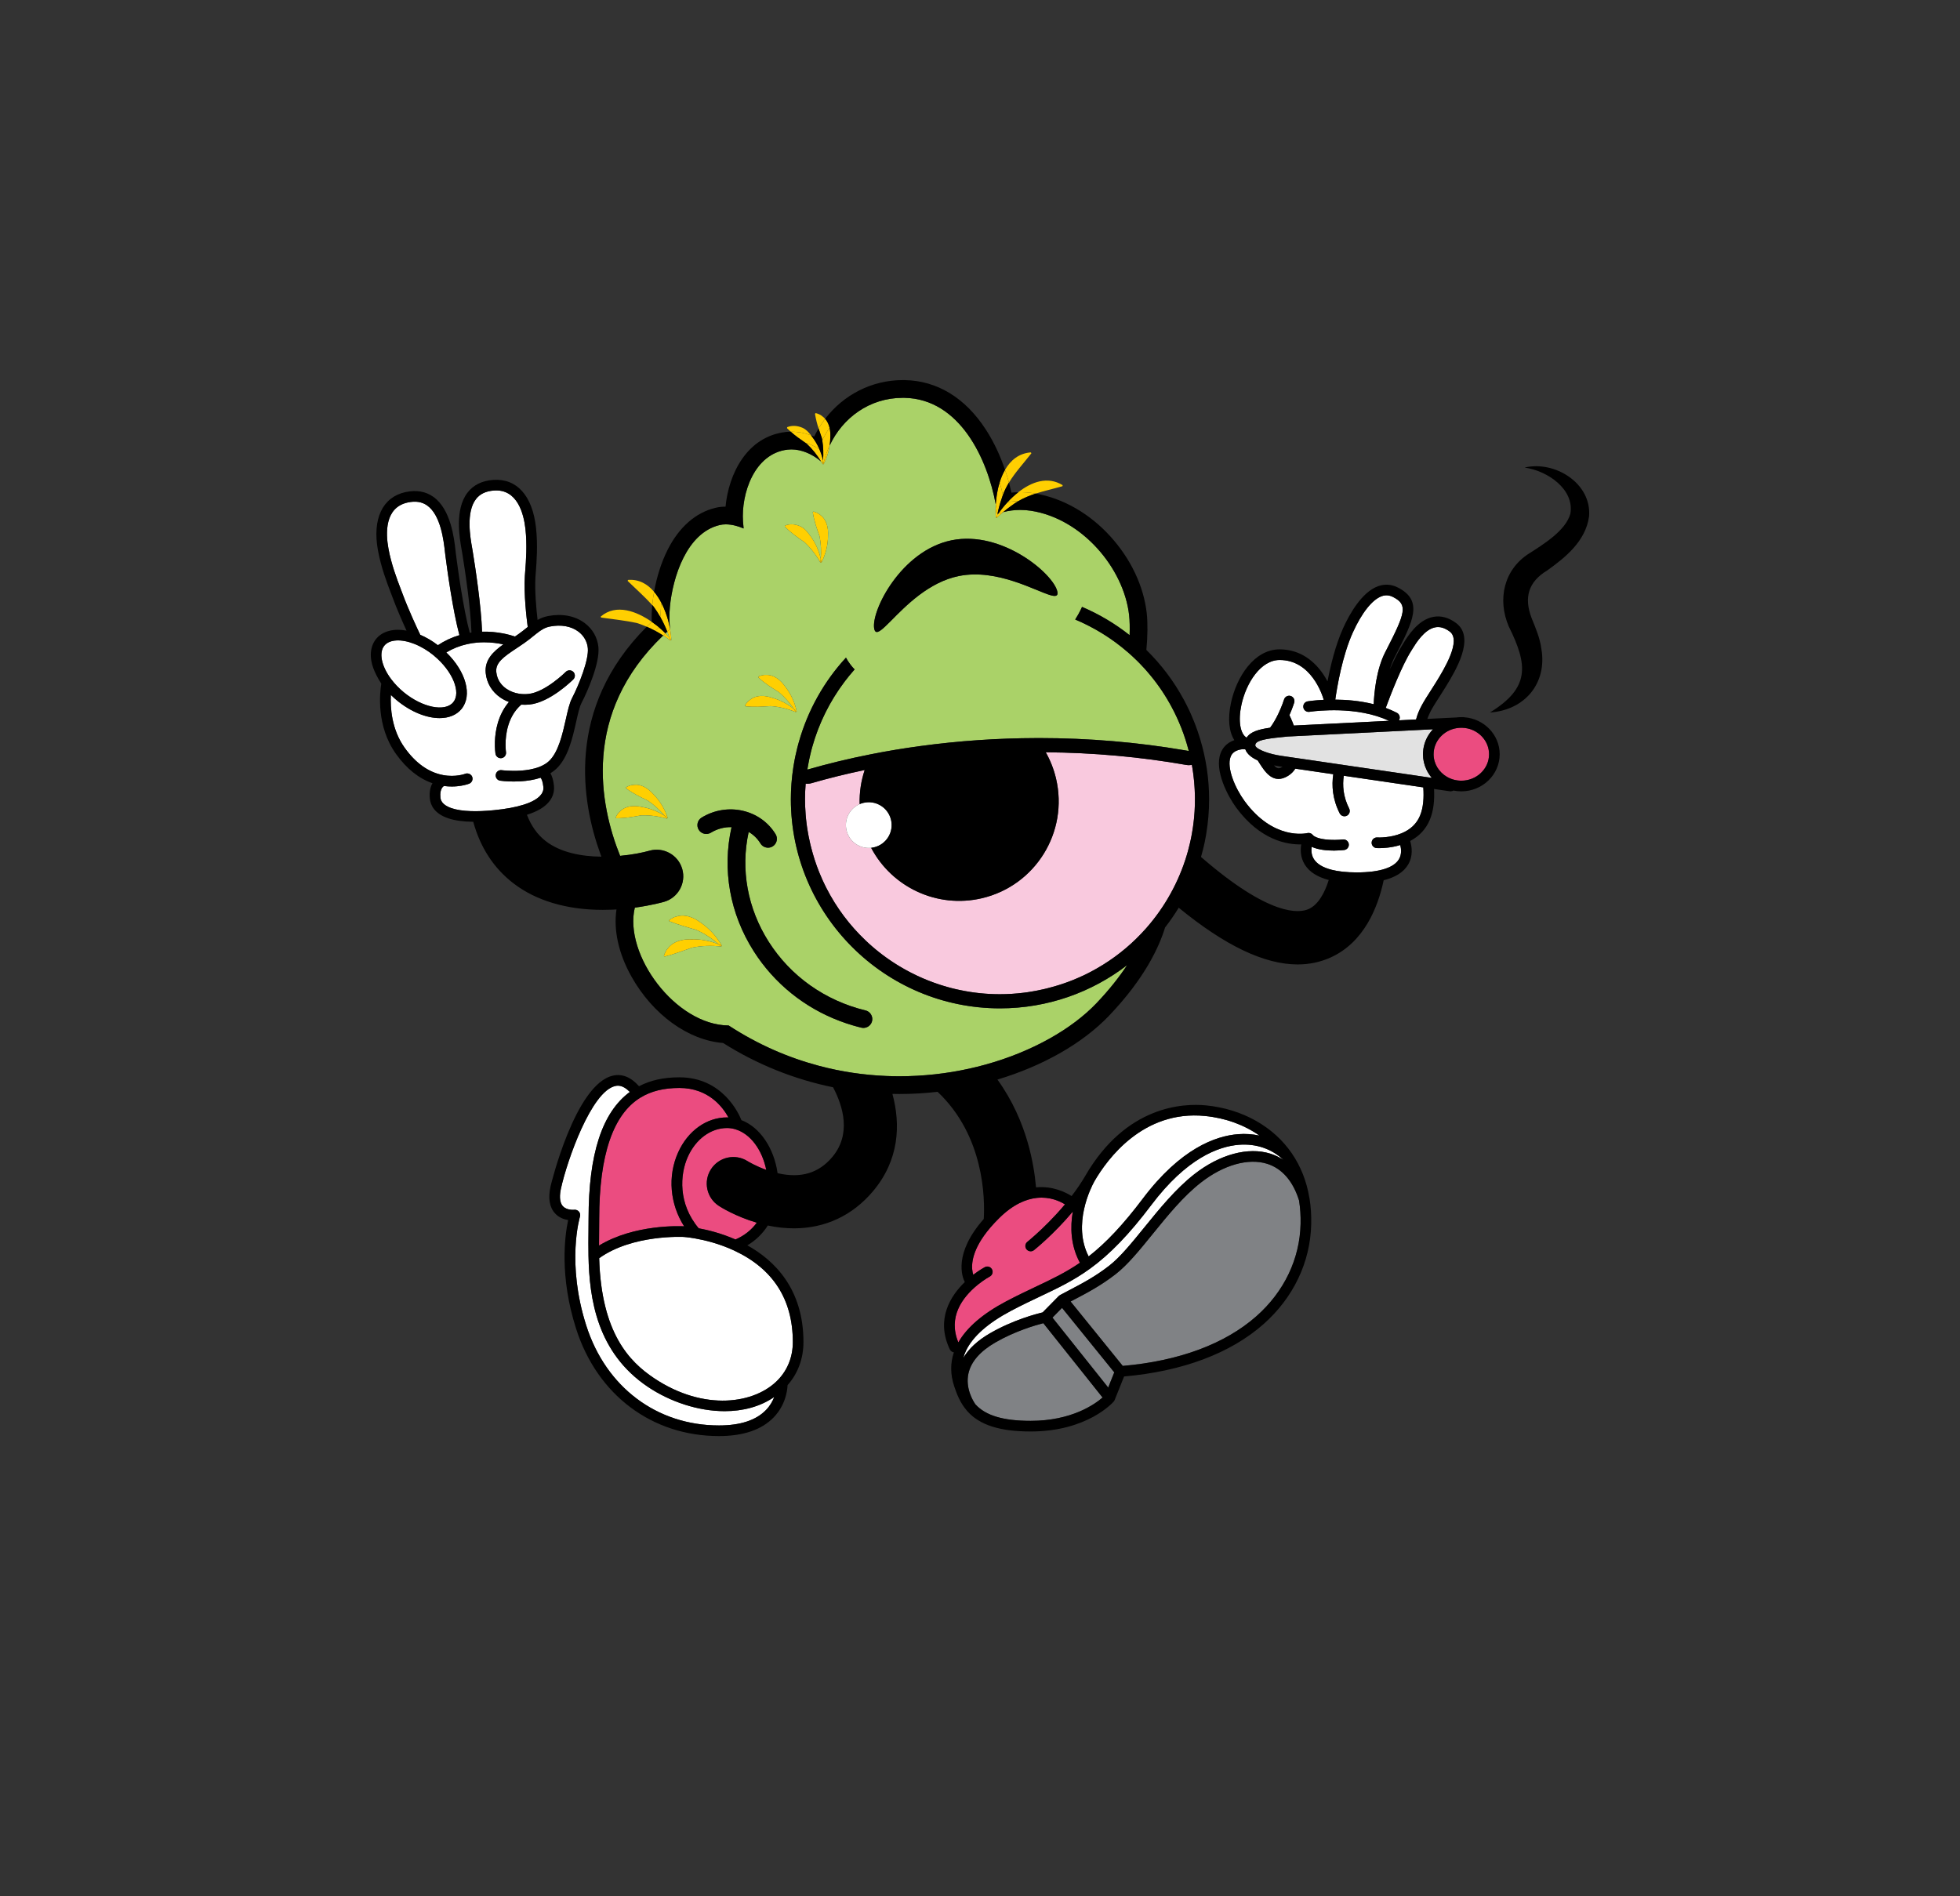 <?xml version="1.0" encoding="UTF-8"?>
<svg xmlns="http://www.w3.org/2000/svg" xmlns:xlink="http://www.w3.org/1999/xlink" width="595.276pt" height="576.002pt" viewBox="0 0 595.276 576.002" version="1.1">
<rect x="0" y="0" width="595.276" height="576.002" fill="#333333" stroke="none"/>
<g id="surface1">
<path style=" stroke:none;fill-rule:nonzero;fill:rgb(100%,81.177%,0.392%);fill-opacity:1;" d="M 197.945 188.906 C 197.422 189.402 196.914 189.895 196.418 190.391 C 197.289 190.766 198.148 191.18 198.992 191.637 C 199.355 191.281 199.727 190.922 200.109 190.566 C 199.945 190.426 199.781 190.285 199.613 190.148 C 199.086 189.73 198.527 189.309 197.945 188.902 Z M 197.945 188.906 "/>
<path style=" stroke:none;fill-rule:nonzero;fill:rgb(100%,81.177%,0.392%);fill-opacity:1;" d="M 196.418 190.391 C 196.914 189.895 197.422 189.402 197.941 188.906 L 197.941 188.902 C 193.375 185.727 187.156 183.285 182.449 187.301 L 182.551 187.605 C 186.547 188.188 189.738 188.461 193.52 189.293 C 194.496 189.609 195.461 189.977 196.418 190.391 "/>
<path style=" stroke:none;fill-rule:nonzero;fill:rgb(100%,81.177%,0.392%);fill-opacity:1;" d="M 198.098 183.82 C 198.234 183.977 198.375 184.133 198.512 184.289 C 199.273 185.332 199.973 186.422 200.613 187.559 C 200.613 186.426 200.668 185.27 200.773 184.113 C 200.805 183.793 200.84 183.477 200.875 183.156 C 200.246 181.949 199.512 180.793 198.652 179.785 C 198.41 181.125 198.227 182.477 198.098 183.82 "/>
<path style=" stroke:none;fill-rule:nonzero;fill:rgb(100%,81.177%,0.392%);fill-opacity:1;" d="M 198.098 183.82 C 198.227 182.477 198.41 181.125 198.652 179.785 C 196.691 177.465 194.086 175.906 190.727 176.176 L 190.625 176.484 C 193.363 179.148 195.684 181.164 198.098 183.82 "/>
<path style=" stroke:none;fill-rule:nonzero;fill:rgb(100%,81.177%,0.392%);fill-opacity:1;" d="M 201.402 193.059 C 201.629 192.832 201.859 192.617 202.094 192.398 C 201.461 191.758 200.793 191.156 200.109 190.566 C 199.727 190.922 199.355 191.281 198.992 191.637 C 199.812 192.074 200.617 192.547 201.402 193.059 "/>
<path style=" stroke:none;fill-rule:nonzero;fill:rgb(100%,81.177%,0.392%);fill-opacity:1;" d="M 202.66 248.57 L 202.734 248.43 C 202.449 248.223 202.16 248.023 201.863 247.836 C 202.082 248.098 202.305 248.367 202.512 248.641 Z M 202.66 248.57 "/>
<path style=" stroke:none;fill-rule:nonzero;fill:rgb(100%,81.177%,0.392%);fill-opacity:1;" d="M 194.754 247.707 C 197.352 247.613 200.043 247.977 202.582 248.715 L 202.66 248.57 L 202.512 248.641 C 202.305 248.367 202.082 248.098 201.863 247.836 C 201.859 247.828 201.852 247.828 201.852 247.828 C 199.758 246.469 197.41 245.535 194.91 245.129 C 192.723 244.641 190.113 244.703 188.383 246.41 C 187.766 246.879 187.316 247.598 186.988 248.316 L 187.176 248.582 C 190.145 248.57 192.051 248.172 194.754 247.707 "/>
<path style=" stroke:none;fill-rule:nonzero;fill:rgb(100%,81.177%,0.392%);fill-opacity:1;" d="M 202.734 248.43 L 202.66 248.57 L 202.805 248.5 C 201.922 245.781 200.445 243.293 198.406 241.234 C 196.922 239.559 194.773 238.078 192.367 238.441 C 191.594 238.465 190.812 238.781 190.125 239.168 L 190.117 239.488 C 192.531 241.223 194.309 242.023 196.77 243.234 C 198.641 244.496 200.371 246.074 201.852 247.828 C 201.852 247.828 201.859 247.828 201.863 247.836 C 202.16 248.023 202.449 248.223 202.734 248.43 "/>
<path style=" stroke:none;fill-rule:nonzero;fill:rgb(100%,81.177%,0.392%);fill-opacity:1;" d="M 203.508 191.113 C 203.508 191.113 203.512 191.113 203.508 191.109 C 203.352 190.254 203.164 189.406 202.949 188.559 C 202.465 186.812 201.781 184.922 200.875 183.156 C 200.84 183.477 200.805 183.793 200.773 184.109 C 200.664 185.27 200.613 186.426 200.613 187.559 C 201.391 188.945 202.078 190.391 202.66 191.883 C 202.938 191.625 203.223 191.367 203.508 191.113 "/>
<path style=" stroke:none;fill-rule:nonzero;fill:rgb(100%,81.177%,0.392%);fill-opacity:1;" d="M 203.324 193.738 C 203.508 193.949 203.684 194.164 203.852 194.379 L 203.738 194.492 L 203.895 194.469 C 203.855 193.344 203.711 192.227 203.508 191.113 C 203.223 191.367 202.938 191.625 202.66 191.883 C 202.902 192.496 203.121 193.113 203.324 193.738 "/>
<path style=" stroke:none;fill-rule:nonzero;fill:rgb(100%,81.177%,0.392%);fill-opacity:1;" d="M 203.324 193.738 C 203.41 194 203.492 194.258 203.57 194.512 L 203.738 194.492 L 203.852 194.379 C 203.684 194.164 203.508 193.949 203.324 193.738 "/>
<path style=" stroke:none;fill-rule:nonzero;fill:rgb(100%,81.177%,0.392%);fill-opacity:1;" d="M 203.324 193.738 C 202.938 193.273 202.523 192.828 202.094 192.398 C 201.859 192.617 201.629 192.832 201.402 193.059 C 202.164 193.543 202.902 194.062 203.621 194.605 L 203.738 194.492 L 203.57 194.512 C 203.492 194.258 203.41 194 203.324 193.738 "/>
<path style=" stroke:none;fill-rule:nonzero;fill:rgb(100%,81.177%,0.392%);fill-opacity:1;" d="M 219.262 287.312 C 217.668 284.512 215.477 282.086 212.781 280.254 C 210.777 278.75 208.121 277.598 205.555 278.395 C 204.703 278.547 203.898 279.023 203.203 279.539 L 203.262 279.855 C 206.316 281.078 208.594 281.602 211.535 282.52 C 213.957 283.605 216.266 285.109 218.309 286.883 C 218.602 286.996 218.891 287.125 219.176 287.254 L 219.129 287.406 Z M 219.262 287.312 "/>
<path style=" stroke:none;fill-rule:nonzero;fill:rgb(100%,81.177%,0.392%);fill-opacity:1;" d="M 218.309 286.883 C 218.543 287.082 218.773 287.289 219 287.5 L 219.129 287.406 L 219.176 287.254 C 218.891 287.125 218.602 286.996 218.309 286.883 "/>
<path style=" stroke:none;fill-rule:nonzero;fill:rgb(100%,81.177%,0.392%);fill-opacity:1;" d="M 219 287.5 C 218.773 287.289 218.543 287.082 218.309 286.883 C 215.621 285.797 212.734 285.254 209.797 285.348 C 207.293 285.305 204.465 285.93 202.848 288.086 C 202.25 288.703 201.879 289.566 201.617 290.395 L 201.852 290.613 C 205.039 289.809 207.191 288.895 210.117 287.906 C 213.012 287.301 216.102 287.199 219.082 287.559 L 219.129 287.406 Z M 219 287.5 "/>
<path style=" stroke:none;fill-rule:nonzero;fill:rgb(100%,81.177%,0.392%);fill-opacity:1;" d="M 230.348 205.512 L 230.316 205.832 C 232.527 207.816 234.219 208.805 236.539 210.27 C 238.27 211.719 239.82 213.473 241.109 215.383 C 241.109 215.387 241.109 215.387 241.113 215.387 C 241.387 215.613 241.664 215.844 241.926 216.086 L 241.836 216.219 L 241.984 216.16 C 241.398 213.363 240.191 210.723 238.383 208.453 C 237.082 206.629 235.102 204.926 232.668 205.035 C 231.895 204.969 231.078 205.199 230.348 205.512 "/>
<path style=" stroke:none;fill-rule:nonzero;fill:rgb(100%,81.177%,0.392%);fill-opacity:1;" d="M 240.352 131.141 L 240.148 131.141 C 241.613 132.457 242.93 133.355 244.543 134.473 L 244.547 134.473 C 245.938 134.898 247.312 135.52 248.621 136.328 C 248.648 136.258 248.676 136.188 248.703 136.117 C 248.227 135.059 247.633 134.043 246.941 133.09 C 246.73 132.809 246.523 132.52 246.301 132.23 C 244.344 131.516 242.328 131.141 240.352 131.141 "/>
<path style=" stroke:none;fill-rule:nonzero;fill:rgb(100%,81.177%,0.392%);fill-opacity:1;" d="M 241.113 215.387 C 241.309 215.676 241.5 215.973 241.684 216.273 L 241.836 216.219 L 241.926 216.086 C 241.664 215.844 241.391 215.613 241.113 215.387 "/>
<path style=" stroke:none;fill-rule:nonzero;fill:rgb(100%,81.177%,0.392%);fill-opacity:1;" d="M 241.109 215.383 C 239.164 213.812 236.926 212.637 234.484 211.961 C 232.355 211.246 229.758 211.027 227.844 212.547 C 227.184 212.945 226.66 213.613 226.254 214.293 L 226.418 214.578 C 229.371 214.879 231.316 214.684 234.059 214.508 C 236.652 214.695 239.293 215.344 241.742 216.348 L 241.836 216.219 L 241.684 216.273 C 241.5 215.973 241.309 215.676 241.113 215.387 C 241.109 215.387 241.109 215.387 241.109 215.383 "/>
<path style=" stroke:none;fill-rule:nonzero;fill:rgb(100%,81.177%,0.392%);fill-opacity:1;" d="M 243.688 129.945 C 242.242 129.32 240.578 129.148 239.074 129.77 L 239.027 130.086 C 239.414 130.469 239.789 130.816 240.148 131.141 L 240.352 131.141 C 242.328 131.141 244.344 131.516 246.301 132.23 C 245.605 131.316 244.805 130.422 243.688 129.945 "/>
<path style=" stroke:none;fill-rule:nonzero;fill:rgb(100%,81.177%,0.392%);fill-opacity:1;" d="M 244.332 164.715 C 246.238 166.48 247.891 168.633 249.176 170.949 L 249.332 170.902 L 249.176 170.848 C 249.219 170.504 249.258 170.152 249.281 169.805 L 249.281 169.793 C 248.75 167.355 247.742 165.043 246.258 162.988 C 245.395 161.82 244.473 160.473 243.004 159.855 C 241.562 159.219 239.895 159.047 238.395 159.672 L 238.344 159.992 C 240.453 162.078 242.086 163.141 244.332 164.715 "/>
<path style=" stroke:none;fill-rule:nonzero;fill:rgb(100%,81.177%,0.392%);fill-opacity:1;" d="M 249.176 170.848 L 249.332 170.902 L 249.48 170.852 C 249.426 170.496 249.359 170.148 249.281 169.805 C 249.258 170.152 249.219 170.504 249.176 170.848 "/>
<path style=" stroke:none;fill-rule:nonzero;fill:rgb(100%,81.177%,0.392%);fill-opacity:1;" d="M 248.918 162.957 C 249.352 165.172 249.473 167.5 249.281 169.793 L 249.281 169.805 C 249.359 170.148 249.43 170.496 249.48 170.852 L 249.332 170.902 L 249.48 170.949 C 250.77 168.402 251.48 165.594 251.484 162.695 C 251.613 160.461 251.137 157.898 249.168 156.461 C 248.613 155.93 247.828 155.602 247.066 155.391 L 246.84 155.621 C 247.324 158.551 248.02 160.371 248.918 162.957 "/>
<path style=" stroke:none;fill-rule:nonzero;fill:rgb(100%,81.177%,0.392%);fill-opacity:1;" d="M 248.613 130.172 C 248.906 131.09 249.234 132.008 249.602 133.059 C 249.648 133.289 249.688 133.523 249.73 133.758 C 250.371 132.422 251.113 131.156 251.953 129.957 C 251.719 128.953 251.297 128.004 250.605 127.234 C 249.883 128.168 249.219 129.152 248.613 130.172 "/>
<path style=" stroke:none;fill-rule:nonzero;fill:rgb(100%,81.177%,0.392%);fill-opacity:1;" d="M 249.363 140.195 C 249.539 140.344 249.719 140.5 249.891 140.66 C 249.918 140.41 249.945 140.152 249.965 139.895 L 249.965 139.887 C 249.68 138.594 249.262 137.324 248.703 136.117 C 248.676 136.188 248.648 136.258 248.621 136.328 C 247.312 135.523 245.938 134.898 244.547 134.473 C 244.703 134.586 244.859 134.695 245.02 134.809 C 246.684 136.355 248.16 138.203 249.363 140.195 "/>
<path style=" stroke:none;fill-rule:nonzero;fill:rgb(100%,81.177%,0.392%);fill-opacity:1;" d="M 249.859 140.941 C 249.867 140.848 249.879 140.754 249.891 140.66 C 249.719 140.5 249.539 140.344 249.363 140.195 C 249.535 140.473 249.695 140.758 249.859 141.043 L 250.008 140.992 Z M 249.859 140.941 "/>
<path style=" stroke:none;fill-rule:nonzero;fill:rgb(100%,81.177%,0.392%);fill-opacity:1;" d="M 250.605 127.234 C 250.383 126.988 250.137 126.762 249.859 126.559 C 249.293 126.027 248.512 125.699 247.746 125.488 L 247.52 125.715 C 247.812 127.461 248.176 128.812 248.613 130.172 C 249.219 129.152 249.883 128.168 250.605 127.234 "/>
<path style=" stroke:none;fill-rule:nonzero;fill:rgb(100%,81.177%,0.392%);fill-opacity:1;" d="M 249.891 140.66 C 249.953 140.719 250.02 140.777 250.082 140.836 C 250.094 140.789 250.105 140.742 250.121 140.691 C 250.074 140.426 250.023 140.156 249.965 139.895 C 249.945 140.152 249.918 140.41 249.891 140.66 "/>
<path style=" stroke:none;fill-rule:nonzero;fill:rgb(100%,81.177%,0.392%);fill-opacity:1;" d="M 250.082 140.84 C 250.02 140.777 249.953 140.719 249.891 140.66 C 249.879 140.754 249.867 140.848 249.855 140.941 L 250.008 140.992 L 250.164 140.945 C 250.148 140.859 250.137 140.777 250.121 140.691 C 250.105 140.742 250.094 140.789 250.082 140.84 "/>
<path style=" stroke:none;fill-rule:nonzero;fill:rgb(100%,81.177%,0.392%);fill-opacity:1;" d="M 250.121 140.691 C 250.543 138.84 251.168 137.047 251.98 135.34 C 252.102 134.5 252.168 133.648 252.172 132.793 C 252.219 131.871 252.172 130.891 251.953 129.957 C 251.113 131.156 250.371 132.422 249.73 133.762 C 250.059 135.758 250.133 137.84 249.965 139.887 L 249.965 139.895 C 250.023 140.156 250.074 140.426 250.121 140.691 "/>
<path style=" stroke:none;fill-rule:nonzero;fill:rgb(100%,81.177%,0.392%);fill-opacity:1;" d="M 250.164 141.047 C 251.07 139.254 251.688 137.332 251.98 135.34 C 251.168 137.047 250.543 138.84 250.121 140.695 C 250.137 140.777 250.148 140.859 250.164 140.945 L 250.008 140.992 Z M 250.164 141.047 "/>
<path style=" stroke:none;fill-rule:nonzero;fill:rgb(100%,81.177%,0.392%);fill-opacity:1;" d="M 302.871 156.133 C 302.754 155.199 302.605 154.23 302.422 153.238 C 302.332 154.668 302.332 156.035 302.41 157.277 L 302.57 157.277 L 302.441 157.18 C 302.578 156.965 302.715 156.75 302.867 156.535 C 302.895 156.395 302.922 156.25 302.949 156.105 C 302.922 156.117 302.898 156.121 302.871 156.133 "/>
<path style=" stroke:none;fill-rule:nonzero;fill:rgb(100%,81.177%,0.392%);fill-opacity:1;" d="M 302.867 156.535 C 302.719 156.75 302.578 156.965 302.441 157.18 L 302.57 157.277 L 302.734 157.277 C 302.777 157.027 302.82 156.781 302.867 156.535 "/>
<path style=" stroke:none;fill-rule:nonzero;fill:rgb(100%,81.177%,0.392%);fill-opacity:1;" d="M 302.699 157.371 C 303.336 156.75 303.996 156.148 304.672 155.574 C 304.176 155.703 303.695 155.848 303.223 156.016 C 303.098 156.191 302.98 156.363 302.867 156.535 C 302.82 156.781 302.777 157.027 302.734 157.277 L 302.57 157.277 Z M 302.699 157.371 "/>
<path style=" stroke:none;fill-rule:nonzero;fill:rgb(100%,81.177%,0.392%);fill-opacity:1;" d="M 302.422 153.238 C 302.605 154.23 302.754 155.199 302.871 156.133 C 302.898 156.121 302.922 156.117 302.949 156.105 C 303.254 154.59 303.652 153.094 304.156 151.66 C 304.289 151.219 304.43 150.789 304.586 150.371 C 304.328 149.184 304.004 147.895 303.613 146.531 C 302.938 148.707 302.566 151.035 302.422 153.238 "/>
<path style=" stroke:none;fill-rule:nonzero;fill:rgb(100%,81.177%,0.392%);fill-opacity:1;" d="M 303.613 146.523 L 303.613 146.531 C 304.004 147.895 304.328 149.184 304.586 150.371 C 305.09 149.023 305.719 147.785 306.426 146.617 C 306.094 145.383 305.703 144.074 305.242 142.727 C 304.57 143.887 304.031 145.176 303.613 146.523 "/>
<path style=" stroke:none;fill-rule:nonzero;fill:rgb(100%,81.177%,0.392%);fill-opacity:1;" d="M 303.223 156.016 C 303.695 155.848 304.176 155.703 304.672 155.574 C 305.473 154.891 306.297 154.246 307.152 153.656 C 307.855 153.121 308.574 152.641 309.305 152.223 C 308.199 152.25 307.109 152.352 306.035 152.535 C 304.973 153.68 304.027 154.867 303.223 156.016 "/>
<path style=" stroke:none;fill-rule:nonzero;fill:rgb(100%,81.177%,0.392%);fill-opacity:1;" d="M 306.426 146.617 C 308.324 143.484 310.824 140.805 313.238 137.723 C 313.238 137.723 313.098 137.434 313.098 137.43 C 309.441 137.703 306.918 139.824 305.242 142.727 C 305.703 144.078 306.094 145.383 306.426 146.617 "/>
<path style=" stroke:none;fill-rule:nonzero;fill:rgb(100%,81.177%,0.392%);fill-opacity:1;" d="M 309.27 149.539 C 308.113 150.445 307.023 151.465 306.035 152.535 C 307.109 152.352 308.199 152.25 309.305 152.223 C 310.996 151.234 312.758 150.531 314.57 149.945 C 314.359 149.91 314.145 149.871 313.934 149.84 C 312.586 149.629 311.219 149.527 309.863 149.527 C 309.664 149.527 309.469 149.527 309.27 149.539 "/>
<path style=" stroke:none;fill-rule:nonzero;fill:rgb(100%,81.177%,0.392%);fill-opacity:1;" d="M 314.57 149.945 C 317.168 149.102 319.879 148.512 322.684 147.707 L 322.742 147.391 C 318.203 144.594 313.316 146.352 309.27 149.539 C 309.469 149.527 309.664 149.527 309.863 149.527 C 311.219 149.527 312.586 149.629 313.934 149.84 C 314.145 149.871 314.359 149.906 314.57 149.945 "/>
<path style=" stroke:none;fill-rule:nonzero;fill:rgb(50.197%,50.981%,52.158%);fill-opacity:1;" d="M 296.258 426.633 C 299.359 430.047 304.695 431.641 313.027 431.641 C 325.402 431.641 332.441 426.66 334.863 424.555 L 316.871 401.973 C 314.527 402.574 308.242 404.387 302.293 407.836 C 297.66 410.52 294.914 413.688 294.125 417.246 C 293.148 421.68 295.504 425.535 296.145 426.477 C 296.148 426.484 296.16 426.496 296.16 426.504 C 296.176 426.52 296.188 426.535 296.199 426.551 C 296.219 426.582 296.242 426.609 296.258 426.633 "/>
<path style=" stroke:none;fill-rule:nonzero;fill:rgb(50.197%,50.981%,52.158%);fill-opacity:1;" d="M 338.418 416.91 L 322.559 397.316 L 319.645 400.277 L 336.578 421.523 Z M 338.418 416.91 "/>
<path style=" stroke:none;fill-rule:nonzero;fill:rgb(66.667%,82.353%,40.784%);fill-opacity:1;" d="M 202.66 191.883 C 202.469 192.047 202.281 192.227 202.094 192.398 C 202.523 192.828 202.938 193.273 203.324 193.738 C 203.121 193.113 202.902 192.492 202.66 191.883 "/>
<path style=" stroke:none;fill-rule:nonzero;fill:rgb(66.667%,82.353%,40.784%);fill-opacity:1;" d="M 302.949 156.105 C 302.922 156.25 302.895 156.395 302.867 156.535 C 302.98 156.363 303.098 156.191 303.223 156.016 C 303.129 156.043 303.039 156.074 302.949 156.105 "/>
<path style=" stroke:none;fill-rule:nonzero;fill:rgb(66.667%,82.353%,40.784%);fill-opacity:1;" d="M 265.836 191.785 C 265.695 191.629 265.586 191.383 265.516 191.035 C 264.438 185.703 273.656 167.25 289.016 164.133 C 304.375 161.02 320.059 174.422 321.137 179.758 C 321.395 181.027 320.703 181.242 319.277 180.879 C 314.762 179.707 302.91 172.625 291.219 174.992 C 282.02 176.855 275.012 184.148 270.637 188.559 C 270.582 188.613 270.527 188.664 270.48 188.719 C 269.336 189.867 268.375 190.809 267.613 191.383 C 266.828 191.973 266.246 192.176 265.883 191.828 C 265.867 191.816 265.852 191.801 265.836 191.785 M 251.484 162.695 C 251.48 165.594 250.77 168.402 249.48 170.949 L 249.332 170.902 L 249.176 170.949 C 247.891 168.633 246.238 166.48 244.332 164.715 C 242.086 163.141 240.453 162.078 238.344 159.992 L 238.391 159.672 C 239.895 159.047 241.562 159.219 243.004 159.855 C 244.473 160.473 245.395 161.82 246.258 162.992 C 247.742 165.043 248.75 167.355 249.281 169.793 C 249.473 167.5 249.352 165.172 248.918 162.957 C 248.02 160.371 247.324 158.551 246.84 155.621 L 247.066 155.391 C 247.828 155.602 248.613 155.93 249.172 156.461 C 251.137 157.898 251.613 160.461 251.484 162.695 M 241.836 216.219 L 241.742 216.348 C 239.293 215.344 236.652 214.695 234.059 214.508 C 231.312 214.684 229.371 214.879 226.414 214.578 L 226.254 214.293 C 226.656 213.617 227.184 212.945 227.844 212.547 C 229.758 211.027 232.355 211.246 234.484 211.961 C 236.926 212.637 239.164 213.812 241.109 215.383 C 239.82 213.469 238.27 211.719 236.539 210.27 C 234.219 208.805 232.527 207.816 230.316 205.836 L 230.348 205.512 C 231.078 205.199 231.895 204.969 232.668 205.035 C 235.102 204.926 237.082 206.629 238.383 208.453 C 240.191 210.719 241.398 213.363 241.984 216.16 Z M 262.871 306.961 C 263.844 307.199 264.562 307.938 264.82 308.84 C 264.949 309.277 264.965 309.742 264.852 310.215 C 264.621 311.156 263.93 311.859 263.074 312.133 C 262.805 312.223 262.527 312.273 262.234 312.273 C 262.027 312.273 261.812 312.246 261.598 312.195 C 260.73 311.988 259.871 311.758 259.023 311.504 C 257.734 311.129 256.473 310.703 255.227 310.238 C 244.348 306.168 235.16 298.781 228.93 288.996 C 221.656 277.57 219.277 264.207 222.18 251.277 C 220.059 251.219 217.871 251.762 215.902 252.965 C 214.633 253.738 212.977 253.332 212.199 252.066 C 211.43 250.793 211.832 249.141 213.105 248.367 C 220.891 243.621 230.969 245.891 235.562 253.43 C 236.336 254.703 235.934 256.355 234.66 257.129 C 234.227 257.398 233.742 257.523 233.266 257.523 C 232.355 257.523 231.469 257.066 230.961 256.234 C 230.051 254.742 228.812 253.559 227.379 252.73 C 224.883 264.172 227.035 275.984 233.473 286.109 C 240.133 296.57 250.57 303.977 262.871 306.961 M 219.129 287.406 L 219.082 287.559 C 216.102 287.199 213.012 287.301 210.117 287.906 C 207.191 288.895 205.035 289.809 201.852 290.613 L 201.617 290.395 C 201.879 289.566 202.25 288.703 202.848 288.086 C 204.465 285.93 207.293 285.301 209.797 285.344 C 212.734 285.254 215.621 285.797 218.309 286.883 C 216.266 285.109 213.957 283.605 211.535 282.52 C 208.594 281.602 206.316 281.078 203.262 279.855 L 203.199 279.539 C 203.898 279.027 204.703 278.547 205.555 278.395 C 208.121 277.598 210.777 278.75 212.781 280.254 C 215.477 282.086 217.668 284.512 219.262 287.312 Z M 202.66 248.57 L 202.582 248.715 C 200.043 247.973 197.352 247.613 194.754 247.707 C 192.051 248.172 190.145 248.57 187.176 248.582 L 186.988 248.316 C 187.316 247.598 187.766 246.879 188.383 246.41 C 190.113 244.703 192.723 244.641 194.91 245.129 C 197.41 245.535 199.758 246.469 201.852 247.828 C 200.371 246.074 198.641 244.496 196.766 243.23 C 194.309 242.023 192.531 241.223 190.117 239.488 L 190.125 239.168 C 190.812 238.781 191.598 238.465 192.367 238.441 C 194.773 238.078 196.922 239.559 198.406 241.234 C 200.445 243.293 201.922 245.785 202.805 248.5 Z M 245.195 233.801 C 251.438 232.004 257.945 230.426 264.699 229.098 C 269.484 228.152 274.398 227.336 279.422 226.656 C 291.219 225.047 303.016 224.254 314.641 224.223 C 314.934 224.215 315.234 224.215 315.531 224.215 C 330.699 224.215 345.578 225.496 359.75 227.922 C 360.184 227.992 360.613 228.066 361.047 228.141 C 359.348 221.477 356.562 215.359 352.945 209.938 C 352.719 209.598 352.488 209.262 352.254 208.926 C 352.074 208.668 351.891 208.41 351.703 208.152 C 351.617 208.031 351.527 207.906 351.438 207.785 C 351.23 207.508 351.027 207.23 350.816 206.961 C 350.57 206.641 350.324 206.316 350.07 206 C 349.82 205.684 349.566 205.371 349.309 205.059 C 348.953 204.633 348.594 204.211 348.23 203.797 L 348.223 203.793 C 348.043 203.582 347.855 203.371 347.664 203.16 C 347.145 202.586 346.613 202.02 346.07 201.461 L 346.066 201.461 C 345.785 201.172 345.5 200.887 345.219 200.609 C 345.168 200.559 345.113 200.512 345.062 200.465 C 344.281 199.695 343.48 198.961 342.66 198.246 C 337.863 194.059 332.422 190.664 326.551 188.203 C 326.555 188.199 326.555 188.191 326.555 188.188 C 326.555 188.188 326.562 188.188 326.562 188.184 C 326.867 187.703 327.156 187.227 327.43 186.742 C 327.512 186.602 327.586 186.465 327.66 186.324 C 327.668 186.312 327.672 186.309 327.672 186.297 C 327.844 185.992 328 185.684 328.156 185.379 C 328.316 185.051 328.469 184.723 328.613 184.395 C 328.617 184.387 328.621 184.379 328.629 184.371 C 333.82 186.582 338.676 189.477 343.074 192.957 C 343.156 190.699 343.113 188.531 342.93 186.883 C 341.324 172.609 328.645 157.566 313.113 155.16 C 312.023 154.992 310.934 154.91 309.863 154.91 C 308.074 154.91 306.336 155.141 304.672 155.574 C 303.996 156.148 303.336 156.75 302.699 157.375 L 302.57 157.277 L 302.41 157.277 C 302.328 156.035 302.328 154.668 302.422 153.238 C 299.934 139.551 291.559 121.168 274.672 120.855 C 274.52 120.852 274.355 120.852 274.207 120.852 C 263.988 120.852 255.871 127.02 251.98 135.34 C 251.688 137.332 251.07 139.254 250.164 141.047 L 250.008 140.992 L 249.855 141.043 C 249.695 140.758 249.535 140.473 249.363 140.195 C 246.715 137.926 243.461 136.527 240.352 136.527 C 239.973 136.527 239.594 136.547 239.215 136.59 C 229.035 137.762 225.066 150.039 225.66 158.473 C 225.707 159.168 225.762 159.863 225.848 160.543 C 224.059 159.77 222.164 159.297 220.43 159.297 C 219.785 159.297 219.168 159.359 218.582 159.5 C 208.543 161.867 204.301 175.367 203.453 184.371 C 203.227 186.766 203.266 189.027 203.508 191.109 C 203.512 191.113 203.508 191.113 203.508 191.113 C 203.711 192.227 203.855 193.344 203.895 194.469 L 203.738 194.492 L 203.621 194.605 C 202.898 194.062 202.164 193.543 201.402 193.059 C 176.598 216.773 182.141 244.613 188.336 260 C 192.094 259.656 195.297 258.992 197.223 258.445 C 201.508 257.23 205.977 259.707 207.203 263.988 C 208.426 268.27 205.969 272.73 201.691 273.965 C 201.488 274.027 197.969 275.031 192.801 275.734 C 189.383 289.906 205.09 311.414 221.301 311.535 C 230.23 317.363 239.48 321.332 248.703 323.781 C 255.594 325.617 262.469 326.598 269.18 326.875 C 270.523 326.934 271.859 326.961 273.188 326.961 C 274.98 326.961 276.762 326.91 278.523 326.809 C 285.801 326.418 292.785 325.219 299.285 323.422 C 313.613 319.457 325.562 312.562 332.973 304.809 C 336.957 300.633 339.996 296.73 342.316 293.207 C 331.613 301.434 318.223 306.328 303.711 306.328 C 268.691 306.328 240.195 277.84 240.195 242.82 C 240.195 238.711 240.59 234.695 241.34 230.805 C 241.352 230.77 241.355 230.727 241.363 230.688 C 241.434 230.312 241.508 229.934 241.594 229.566 C 241.754 228.781 241.938 227.996 242.137 227.223 C 242.199 226.973 242.266 226.719 242.336 226.465 C 242.422 226.129 242.516 225.789 242.613 225.453 C 245.352 215.73 250.305 206.984 256.938 199.781 C 256.941 199.809 256.957 199.836 256.973 199.855 C 257.145 200.18 257.328 200.492 257.52 200.793 C 257.711 201.094 257.914 201.383 258.129 201.668 C 258.137 201.688 258.156 201.711 258.176 201.73 C 258.277 201.875 258.387 202.02 258.504 202.16 C 258.832 202.578 259.188 202.98 259.562 203.371 C 259.562 203.371 259.566 203.371 259.566 203.375 C 259.441 203.508 259.324 203.637 259.207 203.77 C 251.844 212.188 246.926 222.598 245.195 233.801 "/>
<path style=" stroke:none;fill-rule:nonzero;fill:rgb(97.647%,78.824%,87.059%);fill-opacity:1;" d="M 362.797 239.141 C 362.789 238.988 362.777 238.836 362.766 238.684 C 362.73 238.207 362.695 237.73 362.652 237.254 C 362.59 236.594 362.516 235.934 362.434 235.277 C 362.387 234.875 362.332 234.473 362.266 234.078 C 362.246 233.914 362.219 233.754 362.191 233.586 C 362.145 233.277 362.09 232.965 362.035 232.648 C 362.02 232.547 362.004 232.449 361.984 232.348 C 361.676 232.41 361.367 232.449 361.047 232.449 C 360.953 232.449 360.859 232.445 360.762 232.438 C 360.609 232.426 360.453 232.41 360.301 232.383 C 346.426 229.941 332.07 228.648 317.609 228.535 C 318.988 230.973 320.051 233.641 320.727 236.504 C 324.562 252.75 314.5 269.031 298.25 272.867 C 284.559 276.094 270.848 269.457 264.582 257.566 C 261.156 257.93 257.906 255.695 257.098 252.25 C 256.312 248.926 258.062 245.594 261.086 244.281 C 260.984 240.703 261.527 237.207 262.617 233.922 C 257.07 235.082 251.645 236.422 246.387 237.941 C 245.996 238.055 245.594 238.109 245.195 238.109 C 245.023 238.109 244.859 238.098 244.691 238.078 L 244.684 238.078 C 244.434 241.137 244.43 244.246 244.676 247.371 C 244.707 247.82 244.75 248.266 244.793 248.711 L 244.824 249 C 244.859 249.344 244.902 249.688 244.945 250.035 C 244.961 250.16 244.977 250.289 244.992 250.418 C 245.031 250.703 245.066 250.988 245.109 251.273 C 245.359 252.984 245.684 254.699 246.086 256.41 C 246.793 259.391 247.703 262.27 248.816 265.023 C 249.133 265.809 249.465 266.586 249.816 267.355 C 250.047 267.859 250.281 268.363 250.527 268.859 C 250.672 269.164 250.824 269.465 250.98 269.773 C 254.051 275.797 258.094 281.152 262.859 285.672 C 263.547 286.332 264.246 286.969 264.965 287.586 C 265.293 287.871 265.621 288.148 265.957 288.43 C 266 288.465 266.043 288.496 266.086 288.535 C 266.328 288.734 266.574 288.934 266.828 289.133 C 267.613 289.758 268.418 290.367 269.234 290.953 C 269.453 291.109 269.672 291.262 269.898 291.418 C 270.039 291.516 270.18 291.613 270.32 291.703 C 270.508 291.84 270.699 291.969 270.887 292.09 C 271.07 292.219 271.258 292.344 271.441 292.457 C 271.691 292.617 271.945 292.777 272.199 292.941 C 272.543 293.152 272.887 293.367 273.234 293.578 C 274.277 294.203 275.34 294.797 276.418 295.363 C 277.137 295.73 277.867 296.09 278.598 296.441 C 280.797 297.465 283.051 298.363 285.359 299.113 C 285.398 299.133 285.441 299.141 285.484 299.156 C 285.844 299.277 286.207 299.387 286.574 299.496 C 286.961 299.621 287.352 299.734 287.746 299.84 C 288.137 299.953 288.535 300.062 288.93 300.164 C 289.398 300.281 289.867 300.395 290.332 300.504 C 290.34 300.504 290.348 300.512 290.359 300.512 C 290.832 300.617 291.305 300.719 291.777 300.816 C 295.645 301.621 299.625 302.035 303.656 302.035 C 306.062 302.035 308.488 301.887 310.926 301.578 C 311.055 301.57 311.18 301.551 311.309 301.531 C 311.594 301.492 311.879 301.457 312.164 301.414 C 313.875 301.168 315.59 300.84 317.301 300.438 C 320.281 299.734 323.156 298.816 325.918 297.707 C 327.086 297.23 328.242 296.719 329.375 296.184 C 329.762 295.996 330.141 295.805 330.52 295.613 C 330.746 295.5 330.969 295.387 331.191 295.266 C 331.422 295.152 331.652 295.027 331.879 294.898 C 331.926 294.879 331.973 294.852 332.023 294.82 C 332.41 294.613 332.797 294.395 333.176 294.176 C 338.18 291.312 342.684 287.758 346.566 283.664 C 347.07 283.137 347.562 282.605 348.047 282.059 C 348.191 281.895 348.336 281.727 348.477 281.559 C 348.762 281.234 349.039 280.906 349.32 280.566 C 349.352 280.523 349.391 280.48 349.426 280.438 C 349.625 280.195 349.824 279.949 350.023 279.695 C 350.652 278.914 351.258 278.105 351.844 277.289 C 351.984 277.09 352.121 276.895 352.262 276.695 C 352.375 276.535 352.488 276.367 352.594 276.207 C 352.742 275.996 352.879 275.793 353.02 275.582 C 353.047 275.543 353.07 275.508 353.094 275.469 C 353.094 275.469 353.102 275.469 353.102 275.465 C 353.16 275.375 353.219 275.281 353.273 275.195 C 353.461 274.906 353.648 274.617 353.832 274.324 C 354.047 273.984 354.262 273.637 354.469 273.289 C 354.535 273.184 354.598 273.07 354.664 272.957 L 354.668 272.957 C 356.871 269.23 358.676 265.262 360.023 261.121 C 360.152 260.734 360.27 260.34 360.387 259.957 C 360.504 259.562 360.625 259.172 360.73 258.781 C 360.746 258.73 360.758 258.684 360.77 258.633 C 360.801 258.539 360.828 258.445 360.848 258.348 C 361.066 257.578 361.258 256.797 361.434 256.012 C 361.531 255.594 361.621 255.172 361.707 254.75 C 361.805 254.27 361.902 253.785 361.988 253.297 C 362.824 248.695 363.102 243.945 362.797 239.141 "/>
<path style=" stroke:none;fill-rule:nonzero;fill:rgb(50.197%,50.981%,52.158%);fill-opacity:1;" d="M 395.004 371.801 C 395.062 369.359 394.902 366.961 394.539 364.684 C 392.711 358.809 389.359 354.965 384.84 353.547 C 379.109 351.754 371.594 353.887 364.738 359.246 C 359.371 363.43 354.664 369.238 350.109 374.852 C 346.188 379.691 342.477 384.262 338.82 387.094 C 334.32 390.582 330.16 392.762 326.137 394.871 C 325.809 395.043 325.48 395.215 325.152 395.387 L 340.992 414.953 C 358.043 413.484 372.062 408.277 381.578 399.859 C 390.004 392.414 394.773 382.445 395.004 371.801 "/>
<path style=" stroke:none;fill-rule:nonzero;fill:rgb(100%,100%,100%);fill-opacity:1;" d="M 121.68 178.859 C 121.875 179.363 122.051 179.828 122.195 180.223 C 124.031 185.211 126.781 191.07 127.637 192.848 C 129.473 193.637 131.297 194.711 132.992 196.008 C 135.02 194.664 137.207 193.637 139.527 192.957 C 137.52 185.391 135.879 173.539 135.246 168.57 C 135.215 168.312 135.176 168.008 135.141 167.652 C 134.762 164.328 133.895 156.547 129.77 153.586 C 128.168 152.438 126.219 152.133 123.816 152.652 C 116.797 154.188 117.137 162.039 117.957 166.578 C 118.824 171.383 120.543 175.879 121.68 178.859 "/>
<path style=" stroke:none;fill-rule:nonzero;fill:rgb(100%,100%,100%);fill-opacity:1;" d="M 118.809 206.332 C 119.887 207.766 121.172 209.098 122.621 210.297 C 128.285 214.957 135.176 216.355 137.656 213.336 C 140.117 210.352 137.477 203.906 131.891 199.266 C 131.832 199.219 131.781 199.168 131.734 199.117 C 129.934 197.641 127.883 196.41 125.848 195.609 C 121.867 194.031 118.297 194.23 116.746 196.121 C 115 198.242 115.816 202.32 118.781 206.297 C 118.785 206.305 118.797 206.324 118.809 206.332 "/>
<path style=" stroke:none;fill-rule:nonzero;fill:rgb(100%,100%,100%);fill-opacity:1;" d="M 143.57 167.523 C 144.371 172.438 146.152 184.121 146.406 191.898 C 151.051 191.781 154.797 192.828 156.406 193.371 C 156.738 193.148 157.066 192.922 157.395 192.688 C 158.387 191.988 159.195 191.34 159.98 190.707 C 160.082 190.625 160.18 190.543 160.277 190.469 C 159.934 187.871 159.051 180.422 159.406 174.988 C 159.434 174.57 159.473 174.102 159.508 173.582 C 159.754 170.391 160.125 165.574 159.582 160.691 C 159.074 156.105 157.152 148.48 150.004 149.016 C 147.555 149.199 145.777 150.043 144.57 151.602 C 141.461 155.602 142.828 163.312 143.414 166.605 C 143.48 166.957 143.531 167.266 143.57 167.523 "/>
<path style=" stroke:none;fill-rule:nonzero;fill:rgb(100%,100%,100%);fill-opacity:1;" d="M 152.383 233.973 C 152.422 233.98 154.977 234.316 158.062 234.117 C 159.938 234 162.012 233.68 163.836 232.965 C 164.031 232.891 164.215 232.809 164.395 232.727 C 165.312 232.309 166.098 231.809 166.715 231.23 C 169.598 228.547 170.84 223.008 171.84 218.566 C 172.43 215.91 172.945 213.609 173.738 212.09 C 175.93 207.863 178.867 200.355 178.531 196.91 C 178.336 194.898 177.312 193.105 175.641 191.859 C 173.449 190.223 170.395 189.68 167.047 190.328 C 165.523 190.625 164.426 191.312 163.047 192.391 C 163.004 192.434 162.953 192.473 162.902 192.504 C 162.613 192.734 162.316 192.973 162.004 193.219 C 161.223 193.859 160.332 194.574 159.266 195.32 C 158.691 195.734 158.105 196.129 157.516 196.516 L 156.828 196.973 C 152.871 199.598 150.461 201.352 150.727 204.141 C 150.988 206.805 152.555 208.395 153.82 209.262 C 154.969 210.051 156.34 210.559 157.805 210.773 C 158.664 210.895 159.559 210.91 160.461 210.816 C 165.555 210.324 171.773 204.176 171.832 204.109 C 172.469 203.48 173.488 203.48 174.121 204.109 C 174.75 204.742 174.75 205.766 174.121 206.391 C 173.832 206.684 167.027 213.426 160.77 214.035 C 159.938 214.113 159.113 214.125 158.305 214.066 C 154.207 217.645 153.547 223.09 153.543 226.16 C 153.543 227.547 153.672 228.449 153.676 228.477 C 153.809 229.355 153.203 230.184 152.324 230.316 C 152.242 230.328 152.156 230.332 152.078 230.332 C 151.293 230.332 150.605 229.766 150.48 228.969 C 150.453 228.812 150.25 227.395 150.309 225.348 C 150.41 222.074 151.211 217.191 154.57 213.258 C 153.656 212.918 152.789 212.473 151.996 211.93 C 149.402 210.152 147.812 207.5 147.516 204.453 C 147.129 200.492 149.758 197.973 152.867 195.758 C 151.324 195.422 149.316 195.121 147.055 195.121 C 146.379 195.121 145.676 195.148 144.961 195.207 C 143.891 195.297 142.852 195.461 141.867 195.684 C 139.621 196.184 137.5 197.027 135.547 198.207 C 141.508 203.988 143.555 211.258 140.156 215.395 C 138.625 217.25 136.266 218.152 133.516 218.152 C 129.582 218.152 124.84 216.305 120.562 212.789 C 119.914 212.25 119.293 211.691 118.707 211.109 C 118.512 215.031 118.926 221.617 122.906 227.176 C 126.223 231.82 130.121 234.609 134.496 235.445 C 134.512 235.449 134.531 235.449 134.547 235.457 C 138.41 236.188 141.27 235.078 141.297 235.07 C 141.496 234.988 141.703 234.957 141.906 234.957 C 142.539 234.961 143.145 235.344 143.398 235.965 C 143.73 236.793 143.332 237.727 142.512 238.066 C 142.48 238.078 142.297 238.148 141.984 238.25 C 141.168 238.5 139.461 238.938 137.211 238.938 C 136.48 238.938 135.699 238.895 134.863 238.781 C 134.836 238.797 134.812 238.809 134.785 238.816 C 134.777 238.824 133.488 239.488 133.758 242.25 C 133.812 242.797 133.973 244.469 137.191 245.535 C 138.703 246.039 140.637 246.336 142.965 246.41 C 144.988 246.488 147.312 246.391 149.922 246.137 C 153.629 245.777 156.695 245.207 159.09 244.441 C 160.34 244.043 161.41 243.594 162.289 243.082 C 165.254 241.379 165.082 239.613 165.023 239.031 C 164.875 237.477 164.496 236.652 164.199 236.266 C 162.188 236.934 160.039 237.238 158.117 237.355 C 157.398 237.398 156.707 237.414 156.066 237.414 C 153.746 237.414 152.078 237.191 151.938 237.168 C 151.051 237.051 150.438 236.234 150.562 235.348 C 150.68 234.469 151.496 233.84 152.383 233.973 "/>
<path style=" stroke:none;fill-rule:nonzero;fill:rgb(100%,100%,100%);fill-opacity:1;" d="M 196.82 421.348 C 181.285 410.93 178.992 394.574 178.73 381.484 L 178.73 381.449 C 178.676 378.805 178.703 376.312 178.73 373.902 C 178.746 372.633 178.758 371.414 178.758 370.254 C 178.758 350.582 182.859 337.945 191.289 331.727 C 189.07 329.441 187.461 329.789 186.875 329.918 C 179.605 331.504 172.219 352.57 170.363 361.09 C 169.992 362.812 169.785 365.137 170.938 366.414 C 172.141 367.754 174.391 367.527 174.41 367.52 C 174.953 367.457 175.488 367.676 175.84 368.102 C 176.184 368.52 176.301 369.086 176.141 369.605 C 176.098 369.742 171.949 383.609 178.059 402.707 C 184.035 421.418 199.48 433.039 218.367 433.039 C 224.844 433.039 229.648 431.453 232.656 428.336 C 233.891 427.055 234.664 425.652 235.148 424.387 C 230.781 427.395 225.531 428.699 220.09 428.699 C 211.996 428.699 203.492 425.816 196.82 421.348 "/>
<path style=" stroke:none;fill-rule:nonzero;fill:rgb(100%,100%,100%);fill-opacity:1;" d="M 223.027 379.934 L 223.023 379.926 C 218.441 377.789 214 376.73 211.078 376.219 C 211.062 376.219 211.043 376.215 211.027 376.211 C 208.945 375.852 207.633 375.77 207.621 375.77 C 207.465 375.766 192.094 374.969 181.977 382.23 C 182.629 405.043 191.199 413.684 198.621 418.66 C 213.852 428.875 229.457 426.492 236.41 419.066 C 239.277 416.02 240.793 412.09 240.793 407.695 C 240.793 394.781 234.809 385.445 223.027 379.934 "/>
<path style=" stroke:none;fill-rule:nonzero;fill:rgb(100%,100%,100%);fill-opacity:1;" d="M 262.262 243.895 C 261.855 243.988 261.461 244.117 261.086 244.281 C 258.062 245.594 256.312 248.926 257.098 252.25 C 257.906 255.695 261.156 257.93 264.582 257.566 C 264.871 257.531 265.164 257.484 265.453 257.414 C 269.184 256.535 271.5 252.797 270.617 249.059 C 269.738 245.328 265.996 243.012 262.262 243.895 "/>
<path style=" stroke:none;fill-rule:nonzero;fill:rgb(100%,100%,100%);fill-opacity:1;" d="M 347.062 364.164 C 358.539 348.922 369.164 345.082 376.047 344.551 C 378.281 344.379 380.457 344.535 382.523 344.988 C 377.895 341.727 372.207 339.641 365.988 339.027 C 347.148 337.156 336.266 352.184 332.445 358.758 C 332.445 358.77 332.441 358.773 332.43 358.785 C 332.43 358.789 332.43 358.793 332.426 358.801 L 332.352 358.934 C 332.332 358.965 332.312 359 332.293 359.035 C 331.34 360.777 325.637 371.969 330.633 381.691 C 335.922 377.578 341.184 371.961 347.062 364.164 "/>
<path style=" stroke:none;fill-rule:nonzero;fill:rgb(100%,100%,100%);fill-opacity:1;" d="M 408.125 235.664 C 407.695 238.535 407.91 241.992 409.762 245.633 C 410.164 246.426 409.848 247.398 409.055 247.809 C 408.816 247.926 408.57 247.98 408.324 247.98 C 407.73 247.98 407.168 247.656 406.883 247.098 C 404.672 242.738 404.414 238.621 404.93 235.199 L 393.402 233.512 C 392.871 234.371 392.141 235.125 391.16 235.723 C 386.734 238.422 384.238 234.531 382.582 231.953 C 382.379 231.633 382.176 231.316 381.973 231.008 C 380.25 230.227 378.766 229.141 378.227 227.66 C 378.137 227.637 378.043 227.625 377.953 227.617 C 377.531 227.574 377.078 227.605 376.562 227.73 C 375.07 228.07 374.172 228.777 373.734 229.945 C 372.52 233.211 375.031 239.301 378.008 243.379 C 386.773 255.352 396.637 253.184 397.055 253.086 C 397.105 253.074 397.156 253.066 397.207 253.059 L 397.211 253.059 C 397.285 253.047 397.363 253.043 397.434 253.043 C 397.551 253.039 397.672 253.055 397.793 253.082 C 397.902 253.109 398.012 253.141 398.113 253.195 C 398.125 253.195 398.129 253.199 398.141 253.203 C 398.156 253.215 398.172 253.219 398.188 253.238 C 398.23 253.254 398.281 253.281 398.324 253.312 C 398.34 253.316 398.352 253.324 398.359 253.332 C 398.41 253.367 398.453 253.402 398.496 253.445 C 398.566 253.496 398.625 253.559 398.68 253.629 C 399.676 254.789 402.742 255.188 405.488 255.156 C 406.328 255.148 407.148 255.102 407.859 255.02 C 408.75 254.934 409.547 255.562 409.648 256.449 C 409.746 257.336 409.105 258.133 408.223 258.23 C 407.742 258.289 406.625 258.387 405.238 258.398 L 405.074 258.398 C 403.012 258.398 400.391 258.176 398.367 257.254 C 398.211 258.344 398.254 259.742 399.047 260.992 C 399.977 262.461 401.781 263.547 404.379 264.219 C 406.453 264.758 409.027 265.031 412.059 265.031 C 415.707 265.031 418.672 264.633 420.879 263.863 C 422.773 263.203 424.117 262.27 424.848 261.074 C 425.766 259.578 425.578 257.859 425.277 256.711 C 423.902 257.137 422.582 257.371 421.453 257.5 C 420.379 257.629 419.488 257.656 418.887 257.656 C 418.418 257.656 418.133 257.641 418.09 257.637 C 417.199 257.578 416.527 256.809 416.586 255.918 C 416.648 255.027 417.414 254.348 418.305 254.414 C 418.32 254.418 419.461 254.484 421.078 254.289 C 422.395 254.141 424.023 253.824 425.625 253.16 C 425.641 253.156 425.664 253.145 425.68 253.141 C 428.375 252.027 430.25 250.242 431.266 247.82 C 432.305 245.332 432.492 242.32 432.273 239.203 Z M 408.125 235.664 "/>
<path style=" stroke:none;fill-rule:nonzero;fill:rgb(100%,100%,100%);fill-opacity:1;" d="M 376.301 347.773 C 370.074 348.258 360.395 351.828 349.641 366.109 C 343.035 374.871 337.141 381 331.086 385.387 C 331.062 385.41 331.039 385.426 331.012 385.441 L 331.008 385.441 C 325.996 389.062 321.324 391.277 315.918 393.84 C 313.137 395.156 310.262 396.52 307.082 398.203 C 300.074 401.91 295.473 405.977 293.398 410.301 C 293.051 411.031 292.77 411.766 292.574 412.52 C 294.227 409.711 296.938 407.203 300.676 405.039 C 307.605 401.02 314.758 399.148 316.668 398.691 L 321.398 393.883 L 321.578 393.707 C 321.691 393.594 321.82 393.496 321.957 393.422 C 322.855 392.945 323.746 392.477 324.637 392.008 C 328.715 389.871 332.57 387.852 336.84 384.539 C 340.207 381.934 343.797 377.504 347.602 372.816 C 352.055 367.328 357.098 361.109 362.75 356.699 C 370.441 350.688 379.059 348.355 385.805 350.465 C 387.031 350.852 388.383 351.438 389.75 352.34 C 386.23 348.992 381.453 347.371 376.301 347.773 "/>
<path style=" stroke:none;fill-rule:nonzero;fill:rgb(100%,100%,100%);fill-opacity:1;" d="M 420.699 198.148 L 421.055 197.457 C 426.871 186.121 427.617 183.691 423.113 181.379 C 421.969 180.789 420.848 180.703 419.68 181.105 C 416.809 182.102 413.602 186.121 410.879 192.125 C 407.672 199.223 406.082 208.703 405.539 212.543 C 408.812 212.562 412.973 212.871 417.203 213.934 C 417.359 210.441 418.004 203.422 420.699 198.148 "/>
<path style=" stroke:none;fill-rule:nonzero;fill:rgb(100%,100%,100%);fill-opacity:1;" d="M 378.621 224.098 C 379.727 222.32 382.289 221.562 385.734 221.074 L 385.742 221.074 C 386.676 219.836 387.48 218.398 388.152 217.031 C 389.332 214.609 389.973 212.535 389.977 212.516 C 390.234 211.66 391.137 211.172 391.992 211.434 C 392.848 211.691 393.328 212.594 393.07 213.449 C 393.043 213.523 392.551 215.145 391.609 217.258 C 391.695 217.434 392.309 218.656 392.953 220.418 L 421.871 218.977 C 420.734 218.449 419.539 217.988 418.301 217.605 C 418.27 217.594 418.242 217.586 418.207 217.566 C 412.887 215.918 407.414 215.688 403.742 215.777 L 403.711 215.777 C 400.145 215.855 397.719 216.242 397.695 216.246 C 396.812 216.387 395.98 215.789 395.844 214.91 C 395.695 214.027 396.293 213.203 397.172 213.059 C 397.266 213.043 399.141 212.738 402.039 212.605 C 401.605 211.082 398.23 200.5 388.645 200.5 C 382.938 200.5 378.477 207.387 377.02 214.191 C 376 218.961 376.66 222.965 378.621 224.098 "/>
<path style=" stroke:none;fill-rule:nonzero;fill:rgb(100%,100%,100%);fill-opacity:1;" d="M 440.285 191.852 C 438.746 190.719 437.301 190.297 435.879 190.582 C 432.617 191.215 430.066 195.352 428.977 197.117 L 428.66 197.633 C 425.797 202.098 422.297 211.176 420.863 215.059 C 422.031 215.496 423.168 215.988 424.246 216.543 C 425.039 216.949 425.352 217.922 424.941 218.719 C 424.922 218.754 424.898 218.797 424.879 218.828 L 430.078 218.566 C 430.844 215.543 432.484 213.004 434.422 209.984 C 434.992 209.094 435.598 208.148 436.227 207.129 C 438.535 203.363 443.949 194.547 440.285 191.852 "/>
<path style=" stroke:none;fill-rule:nonzero;fill:rgb(88.628%,88.628%,88.628%);fill-opacity:1;" d="M 432.176 229.129 C 432.176 228.93 432.184 228.734 432.191 228.539 C 432.262 227.188 432.586 225.891 433.109 224.707 C 433.629 223.539 434.34 222.473 435.211 221.547 L 432.871 221.664 L 431.242 221.746 L 429.621 221.828 L 393.953 223.605 L 392.309 223.691 L 391.188 223.742 C 391.004 223.762 390.824 223.777 390.652 223.793 C 389.43 223.91 388.34 224.023 387.375 224.137 C 386.32 224.266 385.418 224.395 384.648 224.531 C 383.012 224.84 382.008 225.195 381.547 225.688 C 381.43 225.812 381.348 225.941 381.301 226.086 C 381.258 226.191 381.238 226.305 381.238 226.422 C 381.238 226.758 381.629 227.137 382.281 227.523 C 382.75 227.805 383.352 228.082 384.051 228.348 C 385.477 228.883 387.305 229.359 389.141 229.617 L 391.332 229.941 L 392.914 230.172 L 394.5 230.402 L 405.652 232.035 L 408.887 232.512 L 431.902 235.879 L 433.566 236.129 L 434.863 236.316 C 434.191 235.535 433.633 234.672 433.203 233.742 C 432.543 232.336 432.176 230.773 432.176 229.129 "/>
<path style=" stroke:none;fill-rule:nonzero;fill:rgb(92.157%,29.803%,50.197%);fill-opacity:1;" d="M 205.961 350.078 C 208.914 343.527 214.602 339.461 220.805 339.461 C 220.949 339.461 221.094 339.461 221.238 339.465 C 219.484 336.246 215.117 330.516 206.336 330.516 C 201.609 330.516 197.75 331.469 194.527 333.438 C 186.203 338.516 181.988 350.906 181.988 370.254 C 181.988 371.426 181.973 372.656 181.961 373.934 C 181.945 375.387 181.93 376.871 181.93 378.395 C 192.68 371.844 206.781 372.484 207.777 372.547 C 203.465 365.77 202.703 357.316 205.961 350.078 "/>
<path style=" stroke:none;fill-rule:nonzero;fill:rgb(92.157%,29.803%,50.197%);fill-opacity:1;" d="M 227.07 352.762 C 227.18 352.828 229.43 354.219 232.719 355.395 C 231.477 349.293 227.926 344.449 223.371 343.074 C 223.312 343.055 223.254 343.039 223.195 343.023 C 222.414 342.801 221.609 342.688 220.805 342.688 C 215.891 342.688 211.332 346.031 208.91 351.41 C 206.477 356.812 205.918 365.684 212.207 373.145 C 215.078 373.68 219.125 374.68 223.367 376.543 C 226.031 375.406 228.219 373.664 229.848 371.445 C 223.41 369.551 218.902 366.719 218.352 366.359 C 214.602 363.945 213.523 358.945 215.938 355.195 C 218.352 351.457 223.328 350.375 227.07 352.762 "/>
<path style=" stroke:none;fill-rule:nonzero;fill:rgb(92.157%,29.803%,50.197%);fill-opacity:1;" d="M 325.824 368.07 C 320.051 374.969 314.289 379.582 314.031 379.785 C 313.738 380.023 313.379 380.137 313.027 380.137 C 312.551 380.137 312.09 379.926 311.766 379.535 L 311.762 379.527 C 311.207 378.832 311.32 377.812 312.02 377.258 C 312.047 377.234 312.988 376.48 314.488 375.129 C 316.699 373.145 320.102 369.883 323.445 365.879 C 321.953 364.945 318.902 363.484 314.887 363.91 C 311.633 364.254 307.742 365.852 303.539 369.98 C 301.539 371.941 300.004 373.762 298.828 375.426 C 294.516 381.539 295.059 385.625 295.59 387.27 C 297.527 385.785 299.027 384.984 299.102 384.949 C 299.891 384.527 300.863 384.828 301.281 385.617 C 301.703 386.406 301.402 387.379 300.617 387.797 C 300.598 387.809 299.027 388.648 297.109 390.18 C 296.988 390.281 296.852 390.387 296.723 390.496 C 292.316 394.152 287.836 400.094 291.062 407.809 C 293.637 403.277 298.5 399.082 305.574 395.344 C 308.812 393.629 311.723 392.258 314.535 390.918 C 319.383 388.625 323.617 386.617 327.988 383.617 C 325.129 378.352 325.016 372.75 325.824 368.07 "/>
<path style=" stroke:none;fill-rule:nonzero;fill:rgb(92.157%,29.803%,50.197%);fill-opacity:1;" d="M 445.699 221.285 C 445.18 221.172 444.641 221.105 444.09 221.09 C 444.004 221.086 443.91 221.086 443.824 221.086 C 443.348 221.086 442.879 221.125 442.422 221.199 C 438.445 221.836 435.406 225.152 435.406 229.129 C 435.406 232.047 437.043 234.602 439.48 236.016 C 439.953 236.289 440.465 236.52 440.996 236.703 C 441.5 236.875 442.027 237.004 442.57 237.078 C 442.977 237.137 443.395 237.168 443.824 237.168 C 448.469 237.168 452.246 233.566 452.246 229.129 C 452.246 225.305 449.441 222.102 445.699 221.285 "/>
<path style=" stroke:none;fill-rule:nonzero;fill:rgb(0%,0%,0%);fill-opacity:1;" d="M 199.613 190.148 C 199.781 190.289 199.945 190.426 200.109 190.566 C 200.793 191.156 201.461 191.758 202.094 192.398 C 202.281 192.227 202.469 192.047 202.66 191.883 C 202.078 190.391 201.391 188.945 200.613 187.559 C 199.973 186.422 199.277 185.332 198.512 184.289 C 198.371 184.133 198.234 183.977 198.098 183.82 C 198.098 183.836 198.094 183.848 198.094 183.863 C 197.934 185.566 197.883 187.246 197.945 188.902 C 198.527 189.309 199.086 189.727 199.613 190.148 "/>
<path style=" stroke:none;fill-rule:nonzero;fill:rgb(0%,0%,0%);fill-opacity:1;" d="M 228.93 288.996 C 235.16 298.781 244.348 306.168 255.227 310.238 C 256.473 310.703 257.734 311.129 259.023 311.504 C 259.871 311.758 260.734 311.988 261.598 312.195 C 261.812 312.246 262.027 312.273 262.234 312.273 C 262.527 312.273 262.805 312.223 263.074 312.133 C 263.926 311.859 264.621 311.156 264.852 310.215 C 264.965 309.742 264.949 309.277 264.82 308.84 C 264.562 307.938 263.84 307.199 262.871 306.961 C 250.57 303.977 240.133 296.57 233.473 286.109 C 227.035 275.984 224.879 264.172 227.379 252.734 C 228.812 253.559 230.051 254.742 230.961 256.234 C 231.469 257.066 232.355 257.523 233.266 257.523 C 233.742 257.523 234.227 257.398 234.66 257.129 C 235.934 256.359 236.336 254.703 235.562 253.43 C 230.969 245.891 220.891 243.621 213.105 248.367 C 211.832 249.141 211.426 250.793 212.203 252.066 C 212.977 253.332 214.633 253.738 215.902 252.965 C 217.871 251.762 220.059 251.219 222.18 251.277 C 219.281 264.207 221.66 277.57 228.93 288.996 "/>
<path style=" stroke:none;fill-rule:nonzero;fill:rgb(0%,0%,0%);fill-opacity:1;" d="M 248.703 136.117 C 249.262 137.324 249.68 138.594 249.965 139.887 C 250.133 137.84 250.055 135.758 249.73 133.758 C 249.688 133.523 249.648 133.289 249.602 133.055 C 249.234 132.008 248.906 131.09 248.613 130.172 C 248.133 130.961 247.691 131.777 247.285 132.617 C 246.957 132.477 246.629 132.348 246.305 132.23 C 246.523 132.52 246.73 132.809 246.941 133.09 C 247.633 134.043 248.227 135.059 248.703 136.117 "/>
<path style=" stroke:none;fill-rule:nonzero;fill:rgb(0%,0%,0%);fill-opacity:1;" d="M 202.949 188.559 C 203.164 189.406 203.352 190.254 203.508 191.109 C 203.266 189.023 203.227 186.766 203.453 184.367 C 204.301 175.367 208.543 161.867 218.582 159.5 C 219.168 159.359 219.785 159.297 220.43 159.297 C 222.164 159.297 224.059 159.77 225.848 160.543 C 225.762 159.863 225.707 159.168 225.66 158.473 C 225.07 150.035 229.039 137.762 239.215 136.59 C 239.594 136.547 239.969 136.527 240.352 136.527 C 243.461 136.527 246.715 137.926 249.363 140.195 C 248.16 138.199 246.684 136.355 245.02 134.809 C 244.859 134.695 244.703 134.586 244.547 134.473 L 244.539 134.473 C 242.93 133.355 241.613 132.453 240.148 131.141 C 239.633 131.148 239.113 131.184 238.602 131.242 C 226.805 132.602 221.281 144.055 220.359 153.914 C 219.312 153.918 218.297 154.031 217.348 154.258 C 211.305 155.688 206.262 160.102 202.766 167.023 C 200.906 170.707 199.469 175.203 198.652 179.781 C 199.512 180.793 200.246 181.945 200.875 183.156 C 201.785 184.922 202.465 186.812 202.949 188.559 "/>
<path style=" stroke:none;fill-rule:nonzero;fill:rgb(0%,0%,0%);fill-opacity:1;" d="M 289.016 164.133 C 273.66 167.25 264.438 185.699 265.516 191.035 C 265.586 191.383 265.695 191.629 265.836 191.785 C 265.852 191.801 265.867 191.816 265.883 191.828 C 266.246 192.176 266.828 191.973 267.609 191.383 C 268.375 190.809 269.336 189.867 270.48 188.719 C 270.527 188.664 270.582 188.613 270.637 188.559 C 275.012 184.148 282.02 176.855 291.219 174.992 C 302.91 172.625 314.762 179.707 319.277 180.879 C 320.703 181.242 321.395 181.027 321.137 179.758 C 320.059 174.422 304.375 161.02 289.016 164.133 "/>
<path style=" stroke:none;fill-rule:nonzero;fill:rgb(0%,0%,0%);fill-opacity:1;" d="M 252.172 132.793 C 252.168 133.648 252.102 134.5 251.98 135.34 C 255.871 127.02 263.988 120.852 274.207 120.852 C 274.355 120.852 274.52 120.852 274.672 120.855 C 291.559 121.168 299.934 139.551 302.422 153.238 C 302.566 151.035 302.938 148.707 303.613 146.531 L 303.613 146.527 C 304.031 145.176 304.57 143.887 305.242 142.727 C 303.914 138.82 302.047 134.559 299.418 130.504 C 293.168 120.855 284.645 115.652 274.77 115.473 C 274.582 115.469 274.395 115.469 274.207 115.469 C 264.734 115.465 256.172 119.957 250.605 127.234 C 251.297 128.004 251.723 128.953 251.953 129.957 C 252.172 130.891 252.219 131.871 252.172 132.793 "/>
<path style=" stroke:none;fill-rule:nonzero;fill:rgb(0%,0%,0%);fill-opacity:1;" d="M 304.156 151.66 C 303.652 153.094 303.254 154.59 302.949 156.105 C 303.039 156.074 303.129 156.039 303.223 156.016 C 304.027 154.863 304.973 153.68 306.035 152.535 C 307.023 151.465 308.113 150.445 309.27 149.539 C 308.57 149.547 307.879 149.59 307.184 149.66 C 306.969 148.703 306.723 147.684 306.43 146.617 C 305.719 147.785 305.09 149.023 304.586 150.371 C 304.43 150.789 304.289 151.219 304.156 151.66 "/>
<path style=" stroke:none;fill-rule:nonzero;fill:rgb(0%,0%,0%);fill-opacity:1;" d="M 443.824 237.168 C 443.395 237.168 442.977 237.137 442.566 237.078 C 442.027 237.004 441.5 236.875 440.996 236.703 C 440.465 236.52 439.953 236.289 439.48 236.016 C 437.043 234.602 435.402 232.047 435.402 229.129 C 435.402 225.148 438.445 221.836 442.422 221.199 C 442.879 221.125 443.348 221.086 443.824 221.086 C 443.91 221.086 444.004 221.086 444.09 221.09 C 444.641 221.105 445.18 221.172 445.699 221.285 C 449.441 222.102 452.246 225.305 452.246 229.129 C 452.246 233.566 448.469 237.168 443.824 237.168 M 433.203 233.742 C 433.633 234.672 434.191 235.535 434.863 236.316 L 433.566 236.129 L 431.902 235.879 L 408.887 232.512 L 405.652 232.035 L 394.5 230.402 L 392.914 230.172 L 391.332 229.941 L 389.141 229.617 C 387.305 229.359 385.477 228.883 384.051 228.348 C 383.352 228.082 382.75 227.805 382.281 227.523 C 381.629 227.137 381.238 226.758 381.238 226.422 C 381.238 226.305 381.258 226.191 381.301 226.086 C 381.348 225.941 381.43 225.812 381.547 225.688 C 382.008 225.191 383.012 224.84 384.648 224.535 C 385.418 224.395 386.32 224.266 387.375 224.137 C 388.34 224.023 389.43 223.91 390.652 223.793 C 390.824 223.777 391.004 223.762 391.188 223.742 L 392.309 223.691 L 393.953 223.605 L 429.621 221.828 L 431.242 221.746 L 432.871 221.664 L 435.211 221.547 C 434.34 222.473 433.629 223.539 433.109 224.707 C 432.586 225.891 432.262 227.188 432.191 228.539 C 432.184 228.73 432.176 228.93 432.176 229.129 C 432.176 230.773 432.543 232.336 433.203 233.742 M 386.934 232.52 C 387.641 232.664 388.25 232.762 388.684 232.82 L 389.516 232.941 C 389.504 232.953 389.488 232.961 389.473 232.969 C 388.465 233.586 387.875 233.602 386.934 232.52 M 431.266 247.816 C 430.25 250.242 428.375 252.027 425.68 253.141 C 425.664 253.145 425.641 253.156 425.625 253.164 C 424.023 253.824 422.391 254.141 421.078 254.289 C 419.461 254.484 418.32 254.418 418.305 254.414 C 417.414 254.348 416.645 255.023 416.586 255.918 C 416.527 256.809 417.199 257.578 418.09 257.637 C 418.133 257.641 418.418 257.656 418.887 257.656 C 419.488 257.656 420.379 257.629 421.453 257.5 C 422.582 257.371 423.902 257.137 425.277 256.711 C 425.578 257.859 425.766 259.578 424.848 261.074 C 424.117 262.27 422.773 263.203 420.879 263.863 C 418.672 264.633 415.707 265.031 412.059 265.031 C 409.027 265.031 406.453 264.758 404.383 264.219 C 401.781 263.547 399.977 262.465 399.047 260.992 C 398.254 259.742 398.211 258.344 398.367 257.254 C 400.391 258.176 403.012 258.398 405.074 258.398 L 405.238 258.398 C 406.625 258.387 407.742 258.289 408.219 258.23 C 409.105 258.133 409.746 257.336 409.648 256.449 C 409.547 255.562 408.754 254.934 407.859 255.02 C 407.145 255.102 406.332 255.148 405.488 255.156 C 402.742 255.188 399.676 254.789 398.676 253.629 C 398.625 253.559 398.566 253.496 398.496 253.445 C 398.453 253.402 398.41 253.367 398.359 253.332 C 398.352 253.324 398.34 253.316 398.324 253.312 C 398.281 253.281 398.238 253.254 398.188 253.238 C 398.172 253.223 398.156 253.215 398.141 253.207 C 398.129 253.199 398.125 253.195 398.113 253.195 C 398.012 253.145 397.902 253.109 397.793 253.082 C 397.672 253.055 397.551 253.039 397.434 253.043 C 397.355 253.043 397.285 253.051 397.211 253.059 L 397.207 253.059 C 397.156 253.066 397.105 253.078 397.055 253.086 C 396.637 253.184 386.773 255.352 378.008 243.379 C 375.031 239.301 372.52 233.211 373.734 229.945 C 374.172 228.773 375.07 228.074 376.562 227.727 C 377.078 227.605 377.527 227.574 377.953 227.617 C 378.047 227.625 378.137 227.637 378.227 227.66 C 378.766 229.141 380.254 230.227 381.973 231.008 C 382.176 231.316 382.379 231.633 382.582 231.957 C 384.238 234.531 386.734 238.422 391.16 235.723 C 392.141 235.125 392.871 234.371 393.402 233.512 L 404.93 235.199 C 404.414 238.621 404.672 242.738 406.883 247.098 C 407.168 247.656 407.73 247.98 408.32 247.98 C 408.57 247.98 408.816 247.926 409.055 247.809 C 409.848 247.398 410.164 246.426 409.762 245.633 C 407.91 241.992 407.695 238.535 408.125 235.664 L 432.273 239.203 C 432.492 242.32 432.305 245.332 431.266 247.816 M 377.02 214.191 C 378.477 207.387 382.938 200.5 388.645 200.5 C 398.23 200.5 401.605 211.082 402.039 212.605 C 399.141 212.742 397.266 213.043 397.176 213.059 C 396.293 213.203 395.695 214.031 395.844 214.91 C 395.98 215.789 396.812 216.387 397.695 216.246 C 397.715 216.242 400.145 215.855 403.711 215.781 L 403.742 215.781 C 407.414 215.688 412.887 215.918 418.211 217.566 C 418.242 217.586 418.27 217.594 418.301 217.605 C 419.543 217.988 420.734 218.449 421.871 218.977 L 392.953 220.418 C 392.309 218.66 391.695 217.434 391.609 217.258 C 392.551 215.145 393.043 213.523 393.07 213.449 C 393.328 212.594 392.844 211.691 391.992 211.434 C 391.137 211.172 390.234 211.66 389.977 212.516 C 389.973 212.535 389.332 214.609 388.152 217.031 C 387.48 218.398 386.676 219.836 385.742 221.074 L 385.734 221.074 C 382.285 221.562 379.727 222.32 378.621 224.098 C 376.66 222.965 376 218.961 377.02 214.191 M 410.879 192.125 C 413.602 186.121 416.809 182.102 419.68 181.105 C 420.848 180.703 421.969 180.789 423.113 181.379 C 427.617 183.691 426.871 186.121 421.055 197.457 L 420.699 198.148 C 418.004 203.422 417.359 210.441 417.207 213.934 C 412.973 212.871 408.812 212.562 405.543 212.543 C 406.082 208.703 407.672 199.223 410.879 192.125 M 428.66 197.633 L 428.977 197.117 C 430.066 195.352 432.617 191.215 435.879 190.582 C 437.301 190.297 438.746 190.715 440.285 191.852 C 443.949 194.547 438.535 203.363 436.227 207.129 C 435.598 208.148 434.992 209.094 434.422 209.984 C 432.484 213.004 430.844 215.543 430.078 218.566 L 424.879 218.832 C 424.898 218.797 424.922 218.754 424.941 218.719 C 425.352 217.922 425.039 216.949 424.246 216.543 C 423.168 215.988 422.031 215.496 420.863 215.059 C 422.297 211.176 425.797 202.098 428.66 197.633 M 244.691 238.078 C 244.859 238.098 245.023 238.109 245.195 238.109 C 245.594 238.109 245.996 238.055 246.387 237.941 C 251.645 236.422 257.07 235.082 262.617 233.922 C 261.527 237.207 260.984 240.703 261.086 244.281 C 261.465 244.117 261.855 243.988 262.262 243.895 C 265.996 243.012 269.738 245.328 270.617 249.059 C 271.5 252.797 269.184 256.535 265.453 257.414 C 265.164 257.484 264.875 257.535 264.582 257.566 C 270.852 269.457 284.559 276.094 298.25 272.867 C 314.5 269.031 324.562 252.75 320.727 236.504 C 320.051 233.641 318.988 230.973 317.609 228.535 C 332.07 228.645 346.426 229.941 360.301 232.383 C 360.453 232.41 360.609 232.426 360.766 232.438 C 360.859 232.441 360.953 232.449 361.047 232.449 C 361.363 232.449 361.676 232.41 361.984 232.348 C 362.004 232.449 362.02 232.547 362.035 232.648 C 362.09 232.965 362.145 233.277 362.191 233.586 C 362.219 233.754 362.246 233.914 362.266 234.078 C 362.332 234.48 362.387 234.875 362.434 235.281 C 363.23 241.402 363.047 247.465 361.988 253.297 C 361.906 253.785 361.812 254.27 361.711 254.75 C 361.629 255.176 361.531 255.594 361.434 256.012 C 361.258 256.797 361.062 257.578 360.848 258.348 C 360.828 258.445 360.801 258.539 360.77 258.633 C 360.758 258.684 360.746 258.73 360.73 258.781 C 360.625 259.172 360.512 259.566 360.387 259.957 C 360.273 260.348 360.152 260.734 360.023 261.121 C 358.676 265.262 356.871 269.23 354.668 272.957 L 354.664 272.957 C 354.598 273.07 354.535 273.184 354.469 273.289 C 354.266 273.637 354.055 273.98 353.832 274.328 C 353.652 274.621 353.465 274.91 353.273 275.195 C 353.219 275.281 353.16 275.375 353.102 275.465 C 353.102 275.469 353.094 275.469 353.094 275.469 C 353.066 275.508 353.047 275.547 353.02 275.582 C 352.887 275.793 352.746 276 352.594 276.207 C 352.488 276.367 352.375 276.535 352.262 276.695 C 352.129 276.895 351.988 277.09 351.844 277.289 C 351.258 278.105 350.652 278.914 350.023 279.695 C 349.824 279.949 349.625 280.195 349.426 280.438 C 349.391 280.48 349.352 280.523 349.32 280.566 C 349.047 280.906 348.762 281.23 348.477 281.559 C 348.336 281.727 348.191 281.891 348.047 282.059 C 347.562 282.605 347.07 283.137 346.566 283.664 C 342.684 287.758 338.184 291.312 333.176 294.176 C 332.797 294.398 332.41 294.613 332.023 294.82 C 331.973 294.852 331.926 294.879 331.879 294.898 C 331.652 295.027 331.422 295.152 331.191 295.266 C 330.969 295.387 330.742 295.5 330.52 295.613 C 330.145 295.809 329.762 295.996 329.375 296.184 C 328.242 296.719 327.086 297.23 325.918 297.707 C 325.059 298.055 324.184 298.371 323.305 298.68 C 322.848 298.836 322.391 298.996 321.93 299.145 C 321.453 299.297 320.973 299.438 320.488 299.578 C 319.688 299.816 318.875 300.039 318.055 300.242 C 317.617 300.352 317.18 300.457 316.742 300.555 C 316.191 300.68 315.641 300.797 315.09 300.906 C 314.121 301.094 313.148 301.273 312.164 301.414 C 311.879 301.457 311.594 301.496 311.309 301.531 C 311.18 301.555 311.059 301.57 310.93 301.582 C 308.488 301.887 306.062 302.035 303.656 302.035 C 299.625 302.035 295.645 301.625 291.777 300.816 C 291.305 300.727 290.832 300.625 290.359 300.512 C 290.348 300.512 290.34 300.508 290.332 300.508 C 289.867 300.398 289.398 300.281 288.93 300.164 C 288.535 300.059 288.137 299.953 287.742 299.84 C 287.352 299.73 286.961 299.621 286.574 299.496 C 286.211 299.395 285.844 299.277 285.484 299.16 C 285.441 299.141 285.398 299.133 285.359 299.117 C 283.051 298.363 280.797 297.465 278.598 296.441 C 277.867 296.09 277.137 295.73 276.418 295.359 C 275.34 294.797 274.277 294.203 273.234 293.578 C 272.887 293.375 272.543 293.164 272.199 292.938 C 271.945 292.789 271.691 292.629 271.441 292.457 C 271.258 292.336 271.07 292.215 270.887 292.09 C 270.699 291.969 270.508 291.84 270.316 291.703 C 270.18 291.613 270.039 291.516 269.898 291.418 C 269.676 291.27 269.453 291.113 269.234 290.953 C 268.418 290.367 267.609 289.762 266.828 289.133 C 266.574 288.934 266.328 288.734 266.086 288.535 C 266.043 288.5 266 288.465 265.957 288.43 C 265.617 288.148 265.293 287.871 264.965 287.586 C 264.242 286.969 263.547 286.336 262.859 285.672 C 258.094 281.152 254.051 275.797 250.98 269.773 C 250.824 269.473 250.676 269.164 250.527 268.859 C 250.281 268.367 250.047 267.859 249.812 267.355 C 249.461 266.586 249.129 265.809 248.816 265.023 C 248.457 264.137 248.133 263.234 247.812 262.324 C 247.676 261.926 247.535 261.523 247.406 261.117 C 247.219 260.539 247.047 259.957 246.875 259.371 C 246.664 258.645 246.469 257.918 246.285 257.18 C 246.176 256.738 246.066 256.297 245.969 255.852 C 245.844 255.301 245.727 254.75 245.617 254.199 C 245.43 253.23 245.25 252.258 245.109 251.27 C 245.066 250.988 245.031 250.703 244.992 250.418 C 244.977 250.289 244.961 250.16 244.945 250.035 C 244.902 249.688 244.859 249.344 244.824 249 L 244.793 248.711 C 244.746 248.266 244.707 247.816 244.676 247.371 C 244.43 244.246 244.434 241.137 244.688 238.078 Z M 303.539 369.98 C 307.742 365.852 311.633 364.258 314.887 363.914 C 318.902 363.48 321.953 364.941 323.445 365.879 C 320.102 369.883 316.699 373.145 314.488 375.129 C 312.988 376.477 312.047 377.234 312.02 377.258 C 311.32 377.809 311.207 378.832 311.762 379.531 L 311.766 379.535 C 312.09 379.926 312.551 380.137 313.027 380.137 C 313.379 380.137 313.734 380.023 314.031 379.785 C 314.289 379.582 320.051 374.969 325.824 368.07 C 325.016 372.75 325.129 378.352 327.988 383.617 C 323.617 386.617 319.383 388.625 314.535 390.918 C 311.723 392.258 308.812 393.633 305.574 395.344 C 298.5 399.082 293.637 403.277 291.062 407.809 C 287.836 400.09 292.316 394.152 296.723 390.496 C 296.852 390.387 296.988 390.281 297.109 390.18 C 299.027 388.648 300.594 387.809 300.617 387.801 C 301.402 387.379 301.703 386.41 301.281 385.617 C 300.863 384.828 299.891 384.527 299.102 384.949 C 299.027 384.984 297.527 385.785 295.59 387.266 C 295.059 385.625 294.516 381.539 298.828 375.426 C 300.004 373.762 301.543 371.941 303.539 369.98 M 332.293 359.035 C 332.312 359 332.336 358.965 332.352 358.934 L 332.426 358.801 C 332.43 358.793 332.43 358.789 332.43 358.785 C 332.441 358.773 332.445 358.766 332.445 358.758 C 336.266 352.184 347.148 337.156 365.988 339.027 C 372.207 339.641 377.895 341.727 382.523 344.988 C 380.457 344.535 378.281 344.379 376.047 344.551 C 369.164 345.086 358.539 348.926 347.062 364.164 C 341.184 371.961 335.922 377.578 330.633 381.691 C 325.637 371.969 331.34 360.777 332.293 359.035 M 389.754 352.34 C 388.383 351.438 387.027 350.852 385.805 350.465 C 379.059 348.355 370.441 350.684 362.75 356.699 C 357.098 361.109 352.055 367.328 347.602 372.816 C 343.801 377.504 340.207 381.934 336.84 384.539 C 332.57 387.852 328.715 389.871 324.637 392.008 C 323.746 392.477 322.855 392.941 321.957 393.422 C 321.82 393.496 321.691 393.594 321.578 393.707 L 321.398 393.883 L 316.668 398.691 C 314.758 399.145 307.605 401.02 300.676 405.039 C 296.938 407.203 294.227 409.711 292.57 412.52 C 292.77 411.766 293.051 411.031 293.398 410.301 C 295.473 405.977 300.074 401.914 307.082 398.203 C 310.262 396.52 313.137 395.156 315.918 393.84 C 321.324 391.281 325.996 389.062 331.008 385.441 L 331.012 385.441 C 331.039 385.426 331.062 385.41 331.09 385.387 C 337.141 381 343.035 374.875 349.641 366.109 C 360.395 351.828 370.074 348.258 376.301 347.773 C 381.457 347.371 386.23 348.992 389.754 352.34 M 394.535 364.684 C 394.902 366.961 395.062 369.355 395.004 371.801 C 394.773 382.445 390.004 392.414 381.578 399.859 C 372.062 408.273 358.043 413.484 340.988 414.953 L 325.152 395.387 C 325.48 395.215 325.809 395.043 326.137 394.871 C 330.16 392.762 334.32 390.582 338.82 387.094 C 342.477 384.262 346.188 379.691 350.109 374.852 C 354.664 369.238 359.375 363.43 364.738 359.246 C 371.594 353.887 379.109 351.754 384.84 353.547 C 389.359 354.965 392.711 358.809 394.535 364.684 M 336.574 421.523 L 319.645 400.281 L 322.559 397.316 L 338.418 416.91 Z M 313.027 431.641 C 304.691 431.641 299.359 430.047 296.258 426.633 C 296.238 426.609 296.219 426.582 296.195 426.551 C 296.188 426.535 296.176 426.52 296.16 426.504 C 296.16 426.496 296.148 426.484 296.145 426.477 C 295.504 425.535 293.148 421.68 294.125 417.246 C 294.914 413.688 297.656 410.52 302.293 407.836 C 308.242 404.387 314.527 402.574 316.875 401.973 L 334.863 424.555 C 332.441 426.66 325.402 431.641 313.027 431.641 M 227.07 352.762 C 223.328 350.375 218.352 351.457 215.938 355.195 C 213.523 358.945 214.602 363.945 218.352 366.359 C 218.902 366.723 223.41 369.551 229.848 371.445 C 228.223 373.664 226.031 375.406 223.367 376.543 C 219.125 374.68 215.082 373.68 212.207 373.145 C 205.918 365.684 206.477 356.812 208.91 351.41 C 211.332 346.031 215.891 342.688 220.805 342.688 C 221.609 342.688 222.418 342.801 223.195 343.023 C 223.254 343.039 223.312 343.055 223.371 343.074 C 227.926 344.449 231.477 349.293 232.723 355.395 C 229.43 354.219 227.18 352.828 227.07 352.762 M 240.793 407.695 C 240.793 412.09 239.277 416.02 236.41 419.062 C 229.457 426.492 213.852 428.875 198.621 418.664 C 191.199 413.684 182.629 405.043 181.977 382.23 C 192.094 374.969 207.465 375.766 207.621 375.77 C 207.633 375.77 208.945 375.852 211.023 376.211 C 211.043 376.215 211.062 376.223 211.078 376.223 C 214 376.73 218.441 377.789 223.023 379.926 L 223.027 379.93 C 234.809 385.449 240.793 394.781 240.793 407.695 M 232.656 428.332 C 229.648 431.453 224.844 433.039 218.367 433.039 C 199.48 433.039 184.035 421.418 178.059 402.707 C 171.949 383.609 176.098 369.746 176.141 369.605 C 176.301 369.086 176.184 368.52 175.84 368.102 C 175.488 367.676 174.953 367.457 174.41 367.52 C 174.391 367.527 172.141 367.754 170.938 366.414 C 169.785 365.137 169.992 362.812 170.363 361.086 C 172.219 352.57 179.605 331.504 186.875 329.918 C 187.461 329.789 189.07 329.441 191.289 331.727 C 182.859 337.949 178.754 350.582 178.754 370.254 C 178.754 371.414 178.746 372.633 178.73 373.902 C 178.703 376.312 178.676 378.805 178.73 381.453 L 178.73 381.484 C 178.992 394.578 181.285 410.93 196.82 421.348 C 203.492 425.816 211.996 428.699 220.09 428.699 C 225.531 428.699 230.781 427.395 235.148 424.387 C 234.664 425.656 233.891 427.055 232.656 428.332 M 194.527 333.438 C 197.75 331.469 201.609 330.516 206.336 330.516 C 215.117 330.516 219.484 336.246 221.238 339.469 C 221.094 339.461 220.949 339.461 220.805 339.461 C 214.602 339.461 208.914 343.527 205.961 350.078 C 202.699 357.316 203.465 365.77 207.777 372.547 C 206.781 372.484 192.68 371.844 181.93 378.395 C 181.93 376.871 181.945 375.387 181.961 373.934 C 181.973 372.656 181.988 371.426 181.988 370.254 C 181.988 350.906 186.203 338.516 194.527 333.438 M 149.922 246.137 C 147.312 246.391 144.988 246.484 142.965 246.41 C 140.637 246.336 138.703 246.043 137.191 245.535 C 133.973 244.469 133.812 242.797 133.758 242.25 C 133.488 239.488 134.777 238.824 134.785 238.816 C 134.812 238.809 134.84 238.797 134.863 238.781 C 135.695 238.895 136.48 238.938 137.211 238.938 C 139.461 238.938 141.168 238.5 141.984 238.25 C 142.297 238.145 142.48 238.078 142.512 238.066 C 143.332 237.727 143.73 236.793 143.398 235.965 C 143.145 235.344 142.539 234.961 141.906 234.957 C 141.699 234.957 141.496 234.988 141.297 235.07 C 141.27 235.082 138.41 236.188 134.547 235.457 C 134.531 235.453 134.512 235.453 134.492 235.445 C 130.125 234.605 126.223 231.82 122.906 227.176 C 118.926 221.617 118.512 215.035 118.707 211.105 C 119.293 211.691 119.914 212.25 120.562 212.789 C 124.84 216.305 129.582 218.152 133.516 218.152 C 136.266 218.152 138.625 217.25 140.152 215.395 C 143.555 211.258 141.508 203.984 135.547 198.207 C 137.5 197.027 139.625 196.184 141.867 195.684 C 142.852 195.457 143.891 195.297 144.961 195.207 C 145.676 195.148 146.379 195.121 147.055 195.121 C 149.316 195.121 151.324 195.422 152.867 195.758 C 149.758 197.973 147.129 200.492 147.516 204.453 C 147.812 207.5 149.402 210.152 151.996 211.93 C 152.789 212.473 153.656 212.918 154.566 213.254 C 151.211 217.191 150.41 222.074 150.309 225.348 C 150.25 227.395 150.453 228.812 150.48 228.969 C 150.605 229.762 151.293 230.332 152.074 230.332 C 152.156 230.332 152.242 230.328 152.324 230.316 C 153.203 230.184 153.812 229.355 153.676 228.477 C 153.672 228.449 153.543 227.547 153.543 226.16 C 153.547 223.09 154.207 217.645 158.305 214.066 C 159.109 214.125 159.938 214.117 160.77 214.035 C 167.027 213.426 173.832 206.684 174.121 206.391 C 174.75 205.766 174.75 204.746 174.121 204.109 C 173.488 203.48 172.469 203.48 171.832 204.109 C 171.773 204.176 165.555 210.324 160.461 210.816 C 159.559 210.91 158.664 210.891 157.805 210.773 C 156.34 210.559 154.973 210.051 153.82 209.262 C 152.555 208.395 150.984 206.805 150.727 204.141 C 150.461 201.352 152.871 199.598 156.828 196.973 L 157.516 196.516 C 158.105 196.129 158.691 195.73 159.266 195.32 C 160.332 194.574 161.223 193.859 162.008 193.219 C 162.316 192.973 162.613 192.734 162.902 192.504 C 162.949 192.473 163.004 192.434 163.047 192.391 C 164.43 191.312 165.523 190.625 167.047 190.332 C 170.395 189.68 173.449 190.223 175.641 191.859 C 177.312 193.105 178.336 194.898 178.531 196.91 C 178.867 200.355 175.93 207.863 173.738 212.09 C 172.945 213.609 172.43 215.91 171.84 218.566 C 170.84 223.008 169.598 228.543 166.715 231.23 C 166.098 231.809 165.312 232.309 164.395 232.727 C 164.215 232.809 164.031 232.891 163.836 232.965 C 162.012 233.68 159.938 234 158.062 234.121 C 154.977 234.316 152.422 233.98 152.383 233.973 C 151.496 233.84 150.68 234.469 150.562 235.348 C 150.438 236.234 151.051 237.051 151.938 237.168 C 152.074 237.191 153.746 237.418 156.066 237.418 C 156.707 237.418 157.398 237.398 158.117 237.355 C 160.039 237.238 162.188 236.934 164.195 236.266 C 164.496 236.652 164.875 237.477 165.023 239.035 C 165.082 239.613 165.254 241.379 162.289 243.082 C 161.41 243.594 160.34 244.043 159.09 244.441 C 156.695 245.207 153.629 245.777 149.922 246.137 M 116.746 196.121 C 118.297 194.23 121.867 194.031 125.848 195.609 C 127.883 196.41 129.934 197.641 131.734 199.117 C 131.781 199.168 131.832 199.219 131.891 199.266 C 137.473 203.906 140.117 210.352 137.656 213.336 C 135.176 216.355 128.285 214.957 122.621 210.297 C 121.172 209.098 119.887 207.766 118.809 206.332 C 118.797 206.324 118.785 206.305 118.781 206.297 C 115.816 202.324 115 198.242 116.746 196.121 M 122.195 180.223 C 122.051 179.828 121.875 179.363 121.68 178.859 C 120.543 175.879 118.824 171.383 117.961 166.578 C 117.137 162.039 116.801 154.188 123.816 152.652 C 126.219 152.133 128.168 152.438 129.77 153.586 C 133.895 156.547 134.762 164.328 135.137 167.652 C 135.176 168.008 135.215 168.312 135.246 168.57 C 135.879 173.539 137.516 185.391 139.527 192.957 C 137.207 193.637 135.02 194.664 132.988 196.008 C 131.301 194.711 129.473 193.637 127.637 192.848 C 126.781 191.07 124.031 185.211 122.195 180.223 M 144.57 151.602 C 145.777 150.043 147.555 149.199 150.004 149.016 C 157.152 148.48 159.074 156.105 159.586 160.691 C 160.125 165.574 159.758 170.391 159.508 173.582 C 159.473 174.102 159.434 174.566 159.406 174.988 C 159.051 180.422 159.934 187.871 160.277 190.469 C 160.18 190.547 160.082 190.625 159.98 190.707 C 159.195 191.34 158.387 191.988 157.395 192.688 C 157.066 192.926 156.738 193.148 156.406 193.371 C 154.801 192.828 151.051 191.781 146.406 191.898 C 146.152 184.121 144.371 172.438 143.57 167.523 C 143.531 167.266 143.477 166.961 143.414 166.605 C 142.828 163.312 141.461 155.602 144.57 151.602 M 444.758 217.902 C 444.754 217.895 444.754 217.895 444.75 217.895 C 444.609 217.863 444.469 217.852 444.332 217.859 L 444.152 217.867 C 444.047 217.859 443.938 217.859 443.824 217.859 C 443.301 217.859 442.777 217.891 442.273 217.961 L 433.508 218.395 C 434.238 216.234 435.543 214.207 437.141 211.73 C 437.723 210.824 438.344 209.859 438.98 208.82 C 441.988 203.91 448.262 193.707 442.199 189.25 C 439.922 187.574 437.586 186.957 435.262 187.41 C 430.609 188.316 427.535 193.293 426.227 195.422 L 425.938 195.895 C 424.684 197.844 423.355 200.539 422.109 203.344 C 422.492 202.047 422.977 200.781 423.574 199.621 L 423.93 198.934 C 429.188 188.688 432.355 182.5 424.59 178.504 C 422.645 177.508 420.637 177.355 418.621 178.055 C 413.547 179.816 409.75 186.793 407.938 190.793 C 405.594 195.969 404.082 202.281 403.184 206.996 C 402.793 206.258 402.328 205.484 401.805 204.711 C 398.465 199.848 393.914 197.27 388.645 197.27 C 380.875 197.27 375.531 205.688 373.863 213.52 C 372.84 218.305 373.242 222.32 374.887 224.852 C 372.352 225.727 371.215 227.453 370.711 228.824 C 368.75 234.086 372.922 241.891 375.402 245.285 C 382.781 255.363 391.078 256.621 395.207 256.52 C 394.918 258.215 394.941 260.52 396.297 262.688 C 397.672 264.887 400.102 266.43 403.555 267.336 C 402.324 271.254 400.367 274.852 397.457 276.156 C 394.602 277.441 385.723 278.488 364.996 260.535 C 364.914 260.465 364.84 260.402 364.758 260.344 C 364.945 259.688 365.125 259.031 365.293 258.367 C 365.402 257.941 365.504 257.512 365.609 257.082 C 365.832 256.121 366.031 255.145 366.203 254.156 C 366.219 254.062 366.234 253.973 366.254 253.883 C 366.297 253.656 366.332 253.434 366.363 253.211 C 366.93 249.828 367.219 246.355 367.219 242.82 C 367.219 236.512 366.273 230.422 364.551 224.664 C 364.512 224.531 364.473 224.398 364.434 224.27 C 364.215 223.559 363.988 222.855 363.75 222.156 C 363.645 221.855 363.535 221.559 363.43 221.262 C 363.223 220.691 363.016 220.121 362.797 219.559 C 362.449 218.676 362.086 217.805 361.703 216.945 C 361.586 216.672 361.461 216.398 361.332 216.129 C 361.211 215.859 361.086 215.59 360.953 215.324 C 360.953 215.312 360.945 215.301 360.941 215.293 C 360.723 214.828 360.496 214.379 360.258 213.926 C 360.027 213.469 359.785 213.02 359.547 212.566 C 356.512 206.93 352.656 201.844 348.164 197.441 C 348.562 193.461 348.602 189.145 348.277 186.281 C 347.355 178.062 343.434 169.777 337.23 162.949 C 330.91 155.992 322.887 151.391 314.57 149.945 C 312.758 150.531 311 151.234 309.305 152.223 C 308.574 152.641 307.855 153.121 307.152 153.656 C 306.301 154.246 305.473 154.891 304.672 155.574 C 306.336 155.141 308.074 154.91 309.863 154.91 C 310.934 154.91 312.023 154.996 313.113 155.16 C 328.645 157.566 341.324 172.609 342.93 186.883 C 343.113 188.531 343.156 190.699 343.074 192.957 C 338.676 189.477 333.82 186.582 328.629 184.371 C 328.625 184.379 328.617 184.387 328.613 184.395 C 328.469 184.723 328.316 185.051 328.156 185.379 C 328 185.684 327.844 185.992 327.672 186.297 C 327.672 186.309 327.668 186.312 327.66 186.324 C 327.586 186.465 327.512 186.602 327.43 186.742 C 327.156 187.227 326.867 187.703 326.562 188.184 C 326.562 188.188 326.555 188.188 326.555 188.188 C 326.555 188.191 326.555 188.199 326.551 188.203 C 328.52 189.027 330.434 189.969 332.297 190.996 C 332.625 191.18 332.953 191.359 333.277 191.547 C 335.172 192.641 337.008 193.836 338.773 195.133 C 339.383 195.582 339.984 196.043 340.578 196.516 C 341.281 197.078 341.98 197.652 342.66 198.246 C 343.48 198.961 344.281 199.695 345.062 200.465 C 345.113 200.512 345.168 200.559 345.219 200.609 C 345.5 200.887 345.785 201.172 346.066 201.461 L 346.07 201.461 C 346.613 202.02 347.145 202.586 347.668 203.16 C 347.855 203.371 348.043 203.586 348.223 203.793 L 348.23 203.797 C 348.453 204.051 348.672 204.312 348.891 204.57 C 349.316 205.07 349.734 205.578 350.145 206.094 C 350.371 206.383 350.594 206.672 350.816 206.961 C 350.891 207.055 350.965 207.156 351.035 207.25 C 351.461 207.816 351.879 208.391 352.285 208.977 C 352.512 209.293 352.73 209.617 352.945 209.938 C 353.469 210.719 353.965 211.52 354.449 212.324 C 354.703 212.75 354.953 213.18 355.195 213.613 C 355.418 214.004 355.637 214.402 355.848 214.801 C 358.055 218.91 359.812 223.344 361.023 228.055 C 361.031 228.086 361.039 228.113 361.047 228.141 C 360.613 228.066 360.184 227.992 359.75 227.922 C 345.578 225.496 330.699 224.215 315.531 224.215 C 315.234 224.215 314.934 224.215 314.641 224.223 C 303.016 224.254 291.219 225.047 279.422 226.656 C 274.398 227.336 269.484 228.152 264.699 229.098 C 257.949 230.422 251.449 232 245.215 233.797 C 245.246 233.598 245.27 233.395 245.301 233.195 C 245.582 231.5 245.934 229.82 246.359 228.168 C 246.469 227.738 246.582 227.312 246.703 226.887 C 248.703 219.75 252.016 213.066 256.441 207.184 C 256.5 207.105 256.559 207.027 256.613 206.953 C 257.441 205.863 258.305 204.801 259.207 203.773 C 259.324 203.637 259.441 203.508 259.566 203.375 C 259.566 203.371 259.562 203.371 259.562 203.371 C 259.188 202.98 258.832 202.578 258.504 202.16 C 258.387 202.02 258.277 201.875 258.176 201.73 C 258.152 201.711 258.137 201.688 258.129 201.668 C 257.914 201.383 257.711 201.094 257.52 200.793 C 257.328 200.492 257.145 200.18 256.973 199.855 C 256.957 199.836 256.941 199.809 256.934 199.781 C 250.305 206.984 245.352 215.73 242.613 225.453 C 242.516 225.789 242.422 226.129 242.336 226.465 C 242.266 226.719 242.199 226.973 242.137 227.223 C 241.938 227.996 241.754 228.781 241.594 229.566 C 241.508 229.934 241.434 230.312 241.363 230.688 C 241.355 230.727 241.352 230.77 241.34 230.805 C 241.195 231.578 241.062 232.363 240.938 233.148 C 240.934 233.172 240.938 233.195 240.934 233.219 C 240.453 236.352 240.195 239.555 240.195 242.82 C 240.195 277.84 268.691 306.328 303.711 306.328 C 318.223 306.328 331.613 301.434 342.316 293.207 C 339.996 296.73 336.957 300.637 332.973 304.809 C 325.562 312.562 313.613 319.457 299.285 323.422 C 292.785 325.219 285.801 326.418 278.523 326.809 C 276.762 326.91 274.98 326.961 273.188 326.961 C 271.859 326.961 270.523 326.934 269.18 326.875 C 262.469 326.602 255.594 325.617 248.703 323.781 C 239.48 321.332 230.23 317.363 221.301 311.535 C 205.09 311.414 189.383 289.906 192.801 275.734 C 197.969 275.031 201.488 274.023 201.691 273.965 C 205.965 272.73 208.426 268.27 207.203 263.988 C 205.977 259.707 201.508 257.23 197.223 258.445 C 195.297 258.996 192.094 259.656 188.336 260 C 182.141 244.613 176.598 216.773 201.402 193.059 C 200.617 192.547 199.812 192.074 198.992 191.637 C 198.148 191.18 197.289 190.766 196.418 190.391 C 171.539 215.27 176.754 244.012 182.312 259.32 C 182.422 259.633 182.535 259.945 182.652 260.246 C 176.684 260.188 170.297 259.043 165.738 255.516 C 163.219 253.562 161.316 250.895 160.039 247.523 C 161.531 247.051 162.82 246.504 163.902 245.887 C 167.844 243.621 168.438 240.734 168.242 238.723 C 168.074 236.996 167.668 235.777 167.176 234.91 C 167.82 234.512 168.402 234.07 168.918 233.594 C 172.531 230.227 173.895 224.152 174.992 219.27 C 175.512 216.934 176.008 214.73 176.605 213.578 C 178.586 209.766 182.203 201.309 181.746 196.598 C 181.461 193.672 179.98 191.066 177.574 189.273 C 174.641 187.082 170.684 186.328 166.426 187.156 C 165.223 187.391 164.219 187.789 163.27 188.332 C 162.891 185.074 162.355 179.395 162.629 175.195 C 162.656 174.793 162.691 174.336 162.73 173.832 C 162.973 170.723 163.371 165.52 162.797 160.336 C 161.715 150.562 156.957 145.27 149.762 145.793 C 146.398 146.043 143.789 147.332 142.02 149.617 C 138.023 154.758 139.574 163.457 140.234 167.172 C 140.293 167.508 140.344 167.797 140.387 168.039 C 141.176 172.926 142.965 184.605 143.184 192.168 C 143.012 192.188 142.84 192.211 142.672 192.242 C 140.707 184.891 139.082 173.086 138.445 168.156 C 138.422 167.914 138.387 167.625 138.352 167.293 C 137.926 163.543 136.941 154.758 131.648 150.961 C 129.297 149.273 126.43 148.781 123.133 149.5 C 116.172 151.02 113.051 157.621 114.781 167.152 C 115.699 172.254 117.551 177.109 118.664 180.016 C 118.852 180.508 119.023 180.953 119.168 181.344 C 120.492 184.941 122.234 188.887 123.465 191.57 C 119.551 190.852 116.184 191.723 114.254 194.066 C 113.152 195.406 112.617 197.09 112.617 198.973 C 112.617 201.355 113.48 204.047 115.801 207.691 C 115.344 210.48 114.227 220.605 120.277 229.055 C 123.465 233.512 127.18 236.492 131.348 237.938 C 130.758 238.969 130.336 240.461 130.543 242.562 C 130.734 244.527 131.863 247.168 136.168 248.602 C 138.156 249.27 140.691 249.617 143.73 249.656 C 145.883 257.492 149.957 263.734 155.91 268.328 C 162.797 273.637 172.148 276.41 183.094 276.41 C 184.035 276.41 184.984 276.395 185.945 276.352 C 186.383 276.328 186.812 276.309 187.234 276.285 C 186.297 282.484 187.844 289.668 191.785 296.691 C 198.305 308.293 209.074 316.035 219.613 316.852 C 229.91 323.355 241.211 327.895 253.016 330.305 C 256.07 336.094 258.602 344.566 252.777 351.492 C 248.656 356.395 243.254 358.012 236.254 356.426 C 236.223 356.422 236.195 356.41 236.164 356.406 C 235.078 348.789 230.836 342.457 225.176 340.285 C 224.426 338.379 219.488 327.281 206.336 327.281 C 201.574 327.281 197.547 328.168 194.078 329.988 C 191.648 327.234 188.996 326.148 186.188 326.762 C 174.676 329.273 167.273 360.094 167.211 360.398 C 166.426 364.004 166.883 366.758 168.559 368.602 C 169.742 369.906 171.297 370.438 172.555 370.645 C 171.555 375.309 169.852 387.656 174.98 403.688 C 181.398 423.785 198.023 436.266 218.367 436.266 C 225.781 436.266 231.391 434.336 235.031 430.531 C 238.562 426.832 239.121 422.469 239.195 420.793 C 242.359 417.219 244.02 412.703 244.02 407.695 C 244.02 391.605 235.281 382.934 226.984 378.328 C 229.543 376.805 231.637 374.766 233.195 372.297 C 235.91 372.875 238.562 373.16 241.137 373.16 C 250.578 373.16 258.906 369.297 265.141 361.887 C 273.121 352.406 273.57 341.66 271.039 332.32 C 271.754 332.34 272.465 332.348 273.188 332.348 C 277.051 332.348 280.926 332.121 284.758 331.684 C 298.965 345.094 299.141 364.137 298.781 370.309 C 289.5 380.859 292.223 387.93 293.02 389.48 C 288.793 393.566 284.078 400.691 288.469 409.93 C 288.711 410.441 289.184 410.762 289.699 410.836 C 288.594 414.133 288.621 417.566 289.781 421.074 C 290.559 423.414 291.566 426.117 293.602 428.477 C 293.609 428.488 293.617 428.504 293.637 428.516 C 293.637 428.527 293.645 428.531 293.652 428.543 C 293.66 428.555 293.668 428.562 293.68 428.574 C 293.73 428.648 293.785 428.719 293.852 428.781 C 297.605 432.938 303.707 434.871 313.027 434.871 C 330.195 434.871 337.945 426.125 338.27 425.758 C 338.285 425.734 338.301 425.719 338.312 425.699 C 338.355 425.648 338.387 425.602 338.418 425.547 C 338.48 425.438 338.535 425.328 338.578 425.207 L 341.398 418.156 C 359.09 416.617 373.707 411.137 383.723 402.281 C 392.828 394.227 397.984 383.426 398.23 371.871 C 398.297 369.211 398.125 366.613 397.723 364.129 C 397.711 364.043 397.695 363.957 397.672 363.871 C 397.672 363.859 397.668 363.848 397.66 363.832 C 397.66 363.828 397.656 363.816 397.656 363.805 C 396.832 358.836 395.043 354.332 392.363 350.41 C 392.363 350.406 392.355 350.406 392.355 350.398 C 386.777 342.211 377.281 336.895 366.305 335.809 C 359.395 335.129 342.012 335.848 329.648 357.152 L 329.633 357.184 L 329.547 357.328 L 329.523 357.359 C 329.508 357.391 329.488 357.43 329.461 357.473 C 328.32 359.391 326.984 361.367 325.461 363.352 C 323.648 362.203 319.734 360.227 314.66 360.707 C 314.297 356.656 313.547 351.992 312.133 347.086 C 310.43 341.18 307.605 334.434 302.934 327.965 C 316.594 323.859 328.688 317.09 336.867 308.531 C 347.586 297.309 352.016 287.773 353.848 281.754 C 355.344 279.836 356.727 277.832 357.992 275.754 C 372.066 287.285 384 292.988 394.105 292.988 C 397.672 292.988 401.012 292.277 404.141 290.867 C 414.293 286.27 418.504 275.625 420.242 267.41 C 423.801 266.527 426.27 264.965 427.625 262.727 C 429.234 260.066 428.805 257.207 428.289 255.48 C 431.074 254.016 433.074 251.863 434.246 249.062 C 435.43 246.223 435.711 242.98 435.539 239.684 L 440.344 240.387 C 440.426 240.398 440.5 240.402 440.582 240.402 C 440.887 240.402 441.176 240.316 441.426 240.16 C 442.199 240.32 443.004 240.402 443.824 240.402 C 450.25 240.402 455.473 235.344 455.473 229.129 C 455.473 223.219 450.746 218.355 444.758 217.902 "/>
<path style=" stroke:none;fill-rule:nonzero;fill:rgb(0%,0%,0%);fill-opacity:1;" d="M 463.039 142.047 C 469.949 142.98 478.223 148.637 476.945 156.051 C 475.559 161.105 469.055 165.172 464.469 168.102 C 456.684 172.988 454.723 182.172 458.242 190.332 C 464.082 202.09 464.668 208.969 452.52 216.445 C 462.969 215.77 469.949 207.66 468.137 197.129 C 467.684 193.758 466.379 190.766 465.141 187.703 C 462.805 181.516 464.18 176.754 469.871 173.324 C 475.512 169.289 481.562 164.387 482.609 156.934 C 483.516 146.777 472.074 139.832 463.039 142.047 "/>
</g>
</svg>
